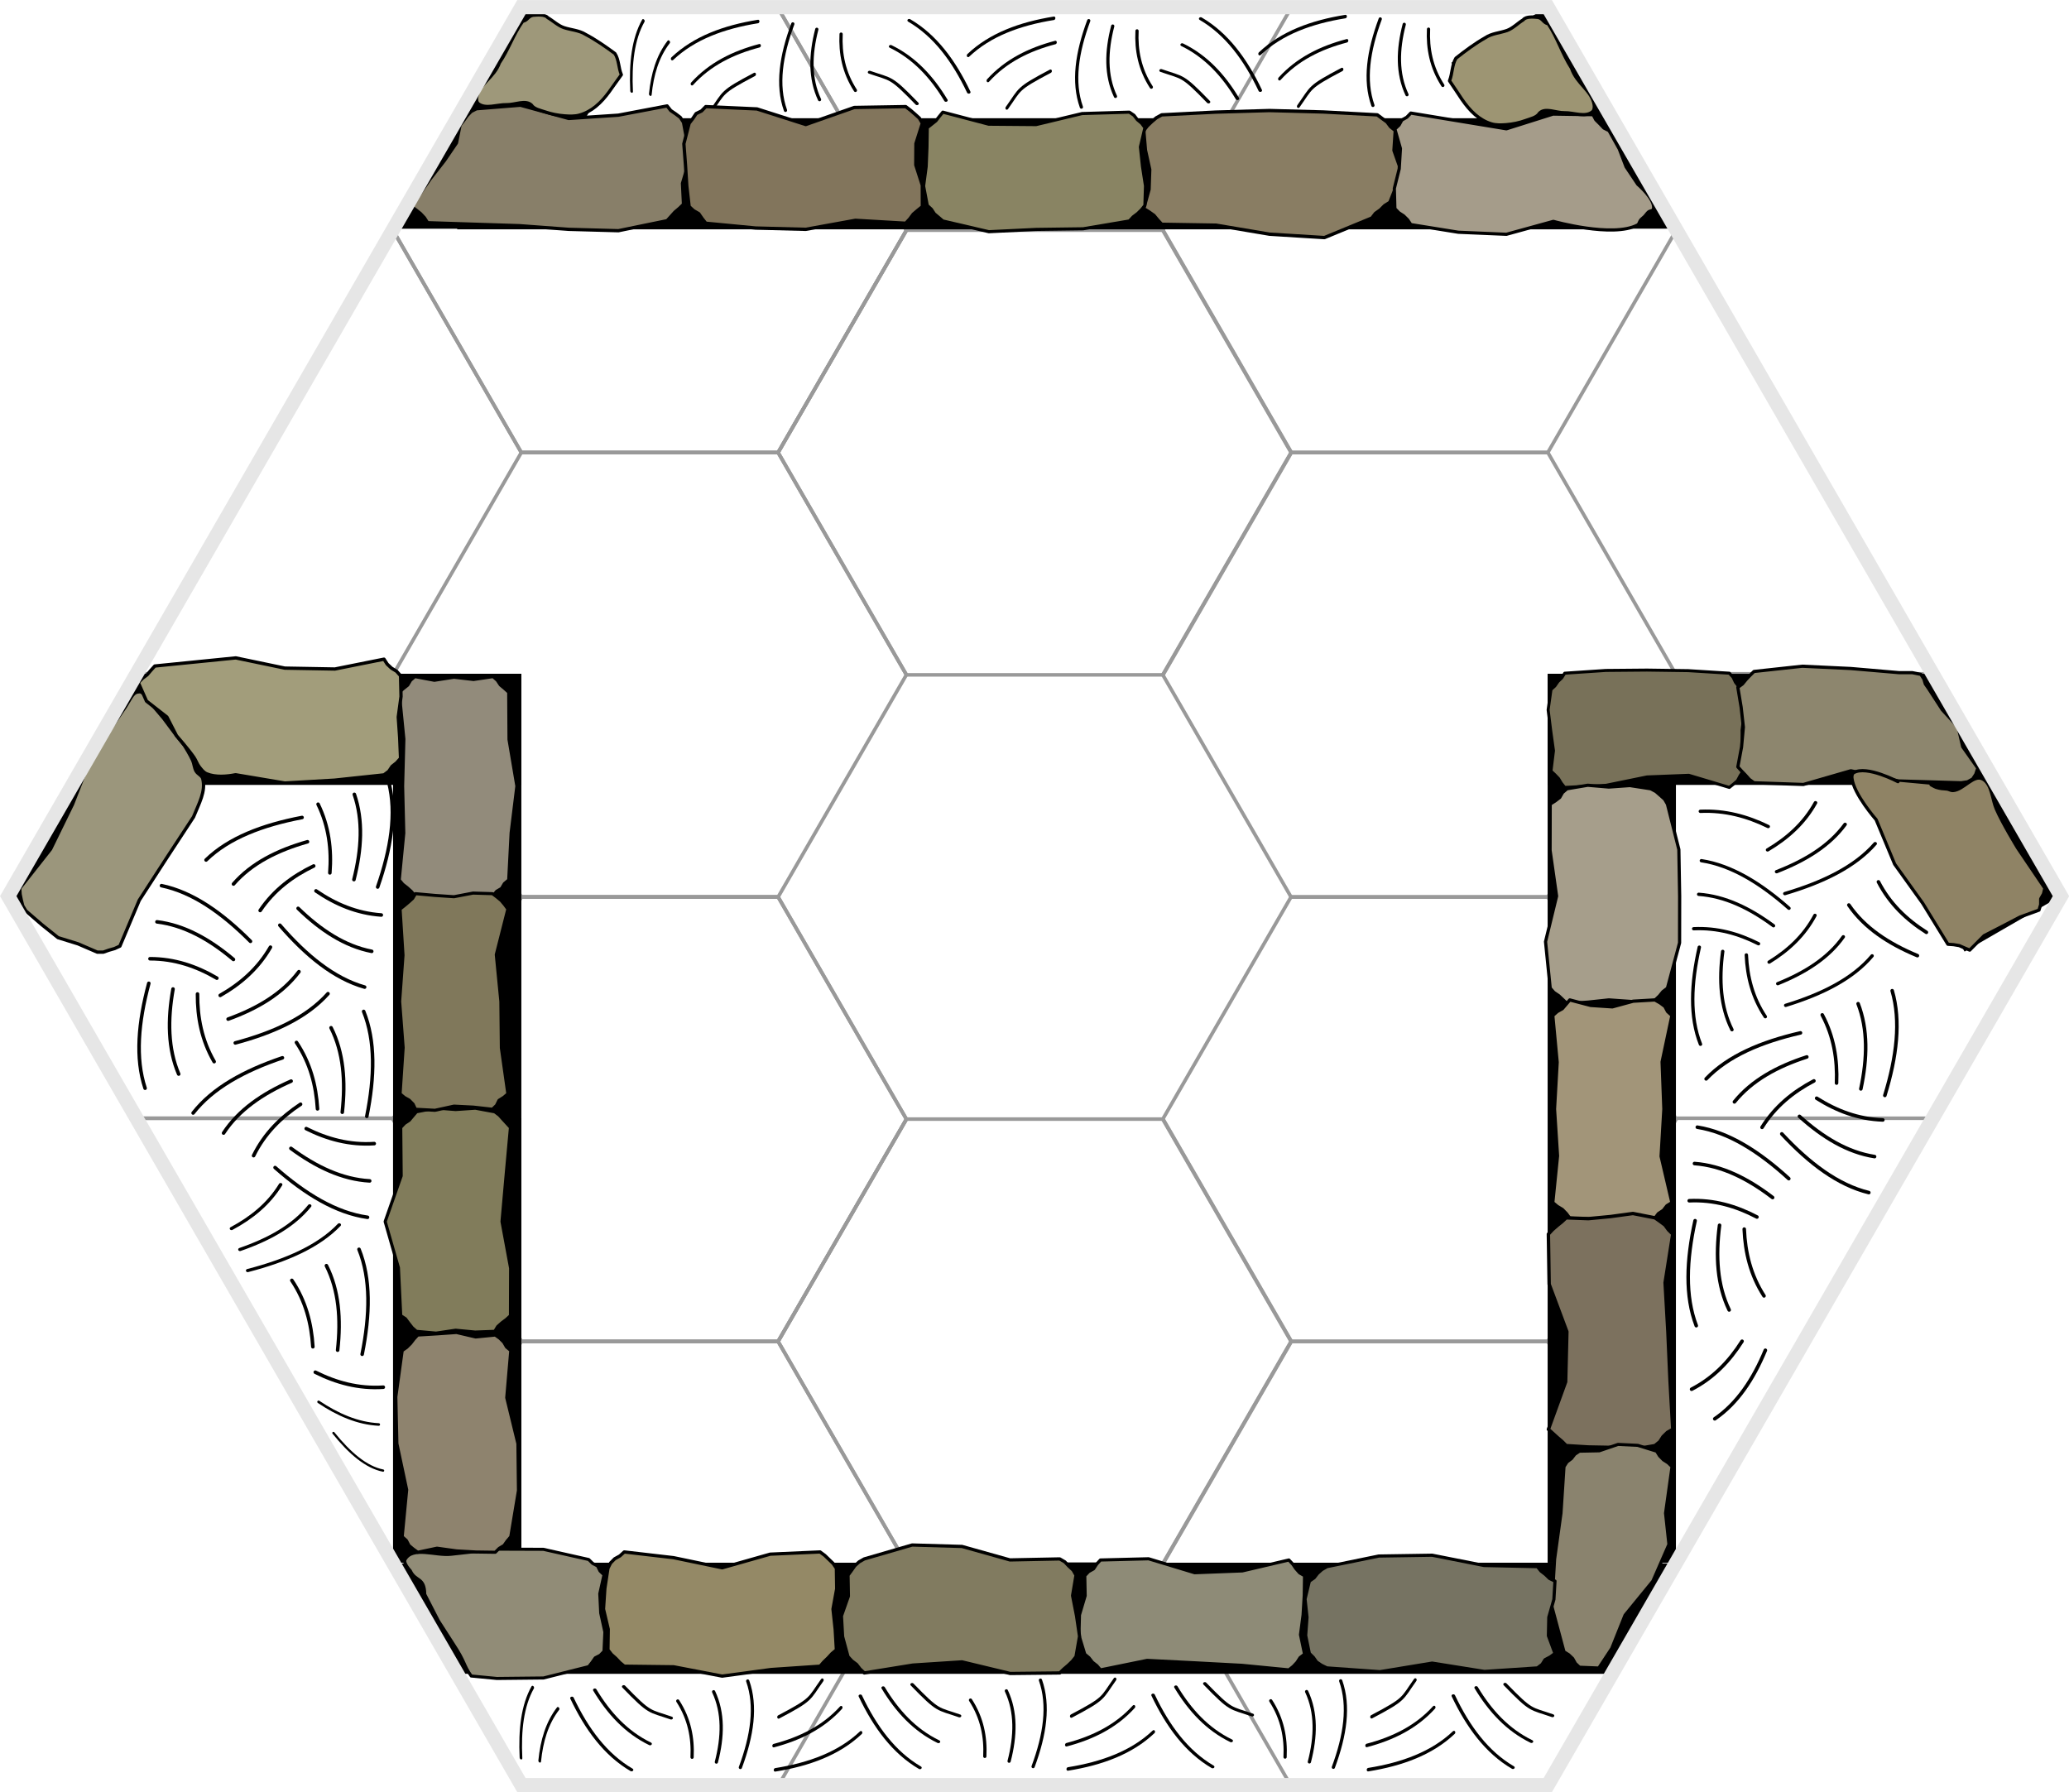 <?xml version="1.0" encoding="UTF-8" standalone="no"?>
<!-- Created with Inkscape (http://www.inkscape.org/) -->

<svg
   width="116.394mm"
   height="100.8mm"
   viewBox="0 0 439.914 380.976"
   version="1.1"
   id="svg1"
   inkscape:version="1.3.2 (091e20e, 2023-11-25, custom)"
   sodipodi:docname="hex-master-2.svg"
   inkscape:export-filename="..\base-tiles\caverns\cavern-A-4O-AR.svg"
   inkscape:export-xdpi="300"
   inkscape:export-ydpi="300"
   xmlns:inkscape="http://www.inkscape.org/namespaces/inkscape"
   xmlns:sodipodi="http://sodipodi.sourceforge.net/DTD/sodipodi-0.dtd"
   xmlns:xlink="http://www.w3.org/1999/xlink"
   xmlns="http://www.w3.org/2000/svg"
   xmlns:svg="http://www.w3.org/2000/svg">
  <sodipodi:namedview
     id="namedview1"
     pagecolor="#ffffff"
     bordercolor="#000000"
     borderopacity="0.25"
     inkscape:showpageshadow="2"
     inkscape:pageopacity="0.0"
     inkscape:pagecheckerboard="0"
     inkscape:deskcolor="#d1d1d1"
     inkscape:document-units="mm"
     inkscape:zoom="5.8226148"
     inkscape:cx="106.91073"
     inkscape:cy="249.9736"
     inkscape:window-width="2880"
     inkscape:window-height="1586"
     inkscape:window-x="-11"
     inkscape:window-y="-11"
     inkscape:window-maximized="1"
     showguides="true"
     inkscape:lockguides="true"
     inkscape:current-layer="g238">
    <sodipodi:guide
       position="0,774.803"
       orientation="0,1"
       id="guide7"
       inkscape:locked="true"
       inkscape:label=""
       inkscape:color="rgb(0,134,229)" />
    <sodipodi:guide
       position="18.898,0"
       orientation="-1,0"
       id="guide10"
       inkscape:locked="true"
       inkscape:label=""
       inkscape:color="rgb(0,134,229)" />
  </sodipodi:namedview>
  <defs
     id="defs1" />
  <g
     inkscape:groupmode="layer"
     id="layer4"
     inkscape:label="Hexes-Bottom"
     style="display:inline"
     transform="translate(-17.152,-17.386)">
    <path
       sodipodi:type="star"
       style="display:inline;fill:none;stroke:#999999;stroke-width:0.866;stroke-dasharray:none"
       id="path6-7-2"
       inkscape:flatsided="true"
       sodipodi:sides="6"
       sodipodi:cx="95.695854"
       sodipodi:cy="483.33698"
       sodipodi:r1="62.518642"
       sodipodi:r2="54.142731"
       sodipodi:arg1="1.0471976"
       sodipodi:arg2="1.5707963"
       inkscape:rounded="0"
       inkscape:randomized="0"
       d="m 126.955,537.48 -62.519,0 -31.259,-54.143 31.259,-54.143 62.519,0 31.259,54.143 z"
       transform="matrix(0.873,0,0,0.873,153.622,-119.39)"
       inkscape:label="hex0304"
       inkscape:export-filename="..\base-tiles\walls\room-bars-horizontal-exit-AA.svg"
       inkscape:export-xdpi="300"
       inkscape:export-ydpi="300" />
    <path
       sodipodi:type="star"
       style="display:inline;fill:none;stroke:#999999;stroke-width:0.866;stroke-dasharray:none"
       id="path6-7-3"
       inkscape:flatsided="true"
       sodipodi:sides="6"
       sodipodi:cx="95.695854"
       sodipodi:cy="483.33698"
       sodipodi:r1="62.518642"
       sodipodi:r2="54.142731"
       sodipodi:arg1="1.0471976"
       sodipodi:arg2="1.5707963"
       inkscape:rounded="0"
       inkscape:randomized="0"
       d="m 126.955,537.48 -62.519,0 -31.259,-54.143 31.259,-54.143 62.519,0 31.259,54.143 z"
       transform="matrix(0.873,0,0,0.873,71.758,-166.634)"
       inkscape:label="hex0203"
       inkscape:tile-cx="155.25921"
       inkscape:tile-cy="255.1181"
       inkscape:tile-w="109.10383"
       inkscape:tile-h="94.488169"
       inkscape:tile-x0="100.70729"
       inkscape:tile-y0="207.87401" />
    <path
       style="display:inline;fill:none;stroke:#999999;stroke-width:0.756"
       d="M 100.732,255.118 H 46.178"
       id="path6-5-2-6-8-3-6-0"
       inkscape:label="lineb0104"
       inkscape:tile-cx="73.455121"
       inkscape:tile-cy="255.11812"
       inkscape:tile-w="54.553702"
       inkscape:tile-h="0"
       inkscape:tile-x0="46.17827"
       inkscape:tile-y0="255.11812" />
    <use
       x="0"
       y="0"
       inkscape:tiled-clone-of="#path6-7-3"
       xlink:href="#path6-7-3"
       id="use5"
       style="display:inline" />
    <use
       x="0"
       y="0"
       inkscape:tiled-clone-of="#path6-7-3"
       xlink:href="#path6-7-3"
       transform="translate(0,94.488)"
       id="use6"
       style="display:inline" />
    <use
       x="0"
       y="0"
       inkscape:tiled-clone-of="#path6-7-3"
       xlink:href="#path6-7-3"
       transform="translate(163.656)"
       id="use7"
       style="display:inline" />
    <use
       x="0"
       y="0"
       inkscape:tiled-clone-of="#path6-7-3"
       xlink:href="#path6-7-3"
       transform="translate(163.656,94.488)"
       id="use8"
       style="display:inline" />
    <use
       x="0"
       y="0"
       inkscape:tiled-clone-of="#path6-5-2-6-8-3-6-0"
       xlink:href="#path6-5-2-6-8-3-6-0"
       id="use13"
       style="display:inline" />
    <use
       x="0"
       y="0"
       inkscape:tiled-clone-of="#path6-5-2-6-8-3-6-0"
       xlink:href="#path6-5-2-6-8-3-6-0"
       transform="translate(327.322)"
       id="use14"
       style="display:inline" />
  </g>
  <g
     inkscape:groupmode="layer"
     id="layer2"
     inkscape:label="Hexes-Top"
     style="display:inline"
     transform="translate(-17.152,-17.386)">
    <path
       sodipodi:type="star"
       style="display:inline;fill:none;stroke:#999999;stroke-width:0.866;stroke-dasharray:none"
       id="path6-5"
       inkscape:flatsided="true"
       sodipodi:sides="6"
       sodipodi:cx="95.695854"
       sodipodi:cy="483.33698"
       sodipodi:r1="62.518642"
       sodipodi:r2="54.142731"
       sodipodi:arg1="1.0471976"
       sodipodi:arg2="1.5707963"
       inkscape:rounded="0"
       inkscape:randomized="0"
       d="m 126.955,537.48 -62.519,0 -31.259,-54.143 31.259,-54.143 62.519,0 31.259,54.143 z"
       transform="matrix(0.873,0,0,0.873,153.622,-308.366)"
       inkscape:label="hex0302"
       inkscape:export-filename="..\base-tiles\caverns\half-cavern-A-O-AR.svg"
       inkscape:export-xdpi="300"
       inkscape:export-ydpi="300" />
    <path
       sodipodi:type="star"
       style="display:inline;fill:none;stroke:#999999;stroke-width:0.866;stroke-dasharray:none"
       id="path6"
       inkscape:flatsided="true"
       sodipodi:sides="6"
       sodipodi:cx="95.695854"
       sodipodi:cy="483.33698"
       sodipodi:r1="62.518642"
       sodipodi:r2="54.142731"
       sodipodi:arg1="1.0471976"
       sodipodi:arg2="1.5707963"
       inkscape:rounded="0"
       inkscape:randomized="0"
       d="m 126.955,537.48 -62.519,0 -31.259,-54.143 31.259,-54.143 62.519,0 31.259,54.143 z"
       transform="matrix(0.873,0,0,0.873,71.758,-355.61)"
       inkscape:label="hex0201"
       inkscape:tile-cx="155.25921"
       inkscape:tile-cy="66.141743"
       inkscape:tile-w="109.10383"
       inkscape:tile-h="94.488169"
       inkscape:tile-x0="100.70729"
       inkscape:tile-y0="18.897658" />
    <path
       style="display:inline;fill:none;stroke:#999999;stroke-width:0.756"
       d="M 100.732,160.63 H 46.178"
       id="path6-5-2-6-8-3-6"
       inkscape:label="lineb0103"
       inkscape:tile-cx="73.455121"
       inkscape:tile-cy="160.62992"
       inkscape:tile-w="54.553702"
       inkscape:tile-h="0"
       inkscape:tile-x0="46.17827"
       inkscape:tile-y0="160.62992" />
    <use
       x="0"
       y="0"
       inkscape:tiled-clone-of="#path6"
       xlink:href="#path6"
       id="use1"
       style="display:inline" />
    <use
       x="0"
       y="0"
       inkscape:tiled-clone-of="#path6"
       xlink:href="#path6"
       transform="translate(0,94.488)"
       id="use2"
       style="display:inline" />
    <use
       x="0"
       y="0"
       inkscape:tiled-clone-of="#path6"
       xlink:href="#path6"
       transform="translate(163.656)"
       id="use3"
       style="display:inline" />
    <use
       x="0"
       y="0"
       inkscape:tiled-clone-of="#path6"
       xlink:href="#path6"
       transform="translate(163.656,94.488)"
       id="use4"
       style="display:inline" />
    <use
       x="0"
       y="0"
       inkscape:tiled-clone-of="#path6-5-2-6-8-3-6"
       xlink:href="#path6-5-2-6-8-3-6"
       id="use11"
       style="display:inline" />
    <use
       x="0"
       y="0"
       inkscape:tiled-clone-of="#path6-5-2-6-8-3-6"
       xlink:href="#path6-5-2-6-8-3-6"
       transform="translate(327.322)"
       id="use12"
       style="display:inline" />
  </g>
  <g
     inkscape:groupmode="layer"
     id="layer6"
     inkscape:label="Walls - Vertical"
     style="display:inline"
     transform="translate(-17.152,-17.386)">
    <rect
       style="display:inline;fill:#000000;stroke:none;stroke-width:1.269"
       id="rect28"
       width="188.976"
       height="27.277"
       x="160.63"
       y="-373.489"
       transform="rotate(90)"
       inkscape:label="wall ver A-v part3-4" />
    <rect
       style="display:inline;fill:#000000;stroke:none;stroke-width:0.897"
       id="rect244"
       width="94.488"
       height="27.277"
       x="255.118"
       y="-128.005"
       transform="rotate(90)"
       inkscape:label="wall ver A-ii part4" />
    <rect
       style="display:inline;fill:#000000;stroke:none;stroke-width:1.269"
       id="rect30"
       width="188.976"
       height="27.277"
       x="160.63"
       y="-128.005"
       transform="rotate(90)"
       inkscape:label="wall ver A-ii part3-4" />
  </g>
  <g
     inkscape:groupmode="layer"
     id="layer8"
     inkscape:label="Walls - Horizontal"
     style="display:inline"
     transform="translate(-17.152,-17.386)">
    <rect
       style="display:inline;fill:#000000;stroke:none;stroke-width:1.346"
       id="rect84-5-9-5-4"
       width="23.622"
       height="245.488"
       x="349.606"
       y="-359.853"
       transform="rotate(90)"
       inkscape:label="wall hor A-iv" />
    <rect
       style="display:inline;fill:#000000;stroke:none;stroke-width:0.777"
       id="rect29"
       width="23.622"
       height="81.831"
       x="160.63"
       y="-428.043"
       transform="rotate(90)"
       inkscape:label="wall hor A-ii part5" />
    <rect
       style="display:inline;fill:#000000;stroke:none;stroke-width:0.777"
       id="rect31"
       width="23.622"
       height="81.831"
       x="160.63"
       y="-128.005"
       transform="rotate(90)"
       inkscape:label="wall hor A-ii part1" />
    <rect
       style="display:inline;fill:#000000;stroke:none;stroke-width:1.346"
       id="rect26"
       width="23.622"
       height="245.488"
       x="42.52"
       y="-359.853"
       transform="rotate(90)"
       inkscape:label="wall hor A-i" />
  </g>
  <g
     inkscape:groupmode="layer"
     id="layer13"
     inkscape:label="Connections 1"
     style="display:inline"
     transform="translate(-17.152,-17.386)">
    <g
       id="use22"
       inkscape:transform-center-y="-177.1654"
       inkscape:tile-x0="128.00503"
       inkscape:tile-y0="18.89764"
       style="display:inline"
       transform="rotate(120,237.107,207.872)"
       inkscape:label="ext A"
       inkscape:tile-cx="237.10867"
       inkscape:tile-cy="207.87408"
       inkscape:tile-w="218.20728"
       inkscape:tile-h="23.622064">
      <rect
         style="display:none;fill:#000000;stroke:none;stroke-width:0.449"
         id="rect81-6-5"
         width="23.622"
         height="27.277"
         x="-396.849"
         y="305.302"
         transform="matrix(7.6237116e-6,-1,1,-7.6236445e-6,0,0)"
         inkscape:label="ext 6 A half" />
      <rect
         style="display:none;fill:#000000;stroke:none;stroke-width:0.449"
         id="rect81-6"
         width="23.622"
         height="27.277"
         x="120.299"
         y="-34.002"
         transform="rotate(30)"
         inkscape:label="ext 2 AR half" />
      <rect
         style="display:inline;fill:#000000;stroke:none;stroke-width:0.55"
         id="rect73"
         width="23.622"
         height="40.913"
         x="-87.57"
         y="189.471"
         transform="rotate(-90,123.905,185.372)"
         inkscape:label="ext 6 AR" />
      <rect
         style="display:inline;fill:#000000;stroke:none;stroke-width:0.55"
         id="rect74"
         width="23.622"
         height="40.913"
         x="-87.57"
         y="366.765"
         transform="rotate(-90,123.905,185.372)"
         inkscape:label="ext 6 A" />
      <rect
         style="display:none;fill:#000000;stroke:none;stroke-width:0.55"
         id="rect75"
         width="23.622"
         height="40.913"
         x="-87.57"
         y="189.471"
         transform="rotate(-150,157.105,235.042)"
         inkscape:label="ext 5 AR" />
      <rect
         style="display:none;fill:#000000;stroke:none;stroke-width:0.55"
         id="rect76"
         width="23.622"
         height="40.913"
         x="-87.57"
         y="366.765"
         transform="rotate(-150,157.105,235.042)"
         inkscape:label="ext 5 A" />
      <rect
         style="display:none;fill:#000000;stroke:none;stroke-width:0.55"
         id="rect77"
         width="23.622"
         height="40.913"
         x="-87.57"
         y="189.471"
         transform="rotate(150,181.41,271.403)"
         inkscape:label="ext 4 AR" />
      <rect
         style="display:none;fill:#000000;stroke:none;stroke-width:0.55"
         id="rect78"
         width="23.622"
         height="40.913"
         x="-87.57"
         y="366.765"
         transform="rotate(150,181.41,271.403)"
         inkscape:label="ext 4 A" />
      <rect
         style="display:none;fill:#000000;stroke:none;stroke-width:0.55"
         id="rect79"
         width="23.622"
         height="40.913"
         x="-87.57"
         y="189.471"
         transform="rotate(90,214.61,321.073)"
         inkscape:label="ext 3 AR" />
      <rect
         style="display:none;fill:#000000;stroke:none;stroke-width:0.55"
         id="rect80"
         width="23.622"
         height="40.913"
         x="-87.57"
         y="366.765"
         transform="rotate(90,214.61,321.073)"
         inkscape:label="ext 3 A" />
      <rect
         style="display:inline;fill:#000000;stroke:none;stroke-width:0.55"
         id="rect81"
         width="23.622"
         height="40.913"
         x="-87.57"
         y="189.471"
         transform="rotate(30,338.515,506.444)"
         inkscape:label="ext 2 AR" />
      <rect
         style="display:inline;fill:#000000;stroke:none;stroke-width:0.55"
         id="rect82"
         width="23.622"
         height="40.913"
         x="-87.57"
         y="366.765"
         transform="rotate(30,338.515,506.444)"
         inkscape:label="ext 2 A" />
      <rect
         style="display:none;fill:#000000;stroke:none;stroke-width:0.55"
         id="rect83"
         width="23.622"
         height="40.913"
         x="-87.57"
         y="189.471"
         transform="rotate(-30,-2.6988379e-6,2.641766e-5)"
         inkscape:label="ext 1 AR" />
      <rect
         style="display:none;fill:#000000;stroke:none;stroke-width:0.55"
         id="rect84"
         width="23.622"
         height="40.913"
         x="-87.57"
         y="366.765"
         transform="rotate(-30,-2.6988379e-6,2.641766e-5)"
         inkscape:label="ext 1 A" />
    </g>
    <g
       id="use25"
       inkscape:transform-center-y="-177.1654"
       inkscape:tile-x0="128.00505"
       inkscape:tile-y0="18.897638"
       style="display:inline"
       transform="rotate(-60,237.111,207.874)"
       inkscape:label="cx A">
      <path
         sodipodi:type="star"
         style="display:inline;fill:#000000;stroke-width:30.236;stroke-linecap:square;stroke-linejoin:round"
         id="path26"
         inkscape:flatsided="true"
         sodipodi:sides="3"
         sodipodi:cx="423.86456"
         sodipodi:cy="74.880447"
         sodipodi:r1="54.958126"
         sodipodi:r2="27.479065"
         sodipodi:arg1="1.5707963"
         sodipodi:arg2="2.6179939"
         inkscape:rounded="0"
         inkscape:randomized="0"
         d="m 423.865,129.839 -47.595,-82.437 95.19,-3e-6 z"
         inkscape:transform-center-y="3.9370083"
         transform="matrix(0.287,0,0,0.287,183.842,5.315)"
         inkscape:transform-center-x="-1.8157869e-06"
         inkscape:label="cx 6 AR" />
      <path
         sodipodi:type="star"
         style="display:inline;fill:#000000;stroke-width:30.236;stroke-linecap:square;stroke-linejoin:round"
         id="path74"
         inkscape:flatsided="true"
         sodipodi:sides="3"
         sodipodi:cx="423.86456"
         sodipodi:cy="74.880447"
         sodipodi:r1="54.958126"
         sodipodi:r2="27.479065"
         sodipodi:arg1="1.5707963"
         sodipodi:arg2="2.6179939"
         inkscape:rounded="0"
         inkscape:randomized="0"
         d="m 423.865,129.839 -47.595,-82.437 95.19,-3e-6 z"
         inkscape:transform-center-y="3.9370083"
         transform="matrix(0.287,0,0,0.287,47.459,5.313)"
         inkscape:transform-center-x="-1.8157869e-06"
         inkscape:label="cx 6 A" />
      <path
         sodipodi:type="star"
         style="display:none;fill:#000000;stroke-width:30.236;stroke-linecap:square;stroke-linejoin:round"
         id="path32"
         inkscape:flatsided="true"
         sodipodi:sides="3"
         sodipodi:cx="423.86456"
         sodipodi:cy="74.880447"
         sodipodi:r1="54.958126"
         sodipodi:r2="27.479065"
         sodipodi:arg1="1.5707963"
         sodipodi:arg2="2.6179939"
         inkscape:rounded="0"
         inkscape:randomized="0"
         d="m 423.865,129.839 -47.595,-82.437 95.19,-3e-6 z"
         inkscape:transform-center-y="3.9370083"
         transform="matrix(0.143,-0.248,0.248,0.143,35.055,152.726)"
         inkscape:transform-center-x="-1.8157869e-06"
         inkscape:label="cx 5 AR" />
      <path
         sodipodi:type="star"
         style="display:inline;fill:#000000;stroke-width:30.236;stroke-linecap:square;stroke-linejoin:round"
         id="path76"
         inkscape:flatsided="true"
         sodipodi:sides="3"
         sodipodi:cx="423.86456"
         sodipodi:cy="74.880447"
         sodipodi:r1="54.958126"
         sodipodi:r2="27.479065"
         sodipodi:arg1="1.5707963"
         sodipodi:arg2="2.6179939"
         inkscape:rounded="0"
         inkscape:randomized="0"
         d="m 423.865,129.839 -47.595,-82.437 95.19,-3e-6 z"
         inkscape:transform-center-y="3.9370083"
         transform="matrix(0.143,-0.248,0.248,0.143,-33.137,270.835)"
         inkscape:transform-center-x="-1.8157869e-06"
         inkscape:label="cx 5 A" />
      <path
         sodipodi:type="star"
         style="display:none;fill:#000000;stroke-width:30.236;stroke-linecap:square;stroke-linejoin:round"
         id="path38"
         inkscape:flatsided="true"
         sodipodi:sides="3"
         sodipodi:cx="423.86456"
         sodipodi:cy="74.880447"
         sodipodi:r1="54.958126"
         sodipodi:r2="27.479065"
         sodipodi:arg1="1.5707963"
         sodipodi:arg2="2.6179939"
         inkscape:rounded="0"
         inkscape:randomized="0"
         d="m 423.865,129.839 -47.595,-82.437 95.19,-3e-6 z"
         inkscape:transform-center-y="3.9370083"
         transform="matrix(-0.143,-0.248,0.248,-0.143,88.323,355.286)"
         inkscape:transform-center-x="-1.8157869e-06"
         inkscape:label="cx 4 AR" />
      <path
         sodipodi:type="star"
         style="display:none;fill:#000000;stroke-width:30.236;stroke-linecap:square;stroke-linejoin:round"
         id="path78"
         inkscape:flatsided="true"
         sodipodi:sides="3"
         sodipodi:cx="423.86456"
         sodipodi:cy="74.880447"
         sodipodi:r1="54.958126"
         sodipodi:r2="27.479065"
         sodipodi:arg1="1.5707963"
         sodipodi:arg2="2.6179939"
         inkscape:rounded="0"
         inkscape:randomized="0"
         d="m 423.865,129.839 -47.595,-82.437 95.19,-3e-6 z"
         inkscape:transform-center-y="3.9370083"
         transform="matrix(-0.143,-0.248,0.248,-0.143,156.514,473.394)"
         inkscape:transform-center-x="-1.8157869e-06"
         inkscape:label="cx 4 A" />
      <path
         sodipodi:type="star"
         style="display:inline;fill:#000000;stroke-width:30.236;stroke-linecap:square;stroke-linejoin:round"
         id="path52"
         inkscape:flatsided="true"
         sodipodi:sides="3"
         sodipodi:cx="423.86456"
         sodipodi:cy="74.880447"
         sodipodi:r1="54.958126"
         sodipodi:r2="27.479065"
         sodipodi:arg1="1.5707963"
         sodipodi:arg2="2.6179939"
         inkscape:rounded="0"
         inkscape:randomized="0"
         d="m 423.865,129.839 -47.595,-82.437 95.19,-3e-6 z"
         inkscape:transform-center-y="3.9370083"
         transform="matrix(-0.287,0,0,-0.287,290.379,410.433)"
         inkscape:transform-center-x="-1.8157869e-06"
         inkscape:label="cx 3 AR" />
      <path
         sodipodi:type="star"
         style="display:none;fill:#000000;stroke-width:30.236;stroke-linecap:square;stroke-linejoin:round"
         id="path80"
         inkscape:flatsided="true"
         sodipodi:sides="3"
         sodipodi:cx="423.86456"
         sodipodi:cy="74.880447"
         sodipodi:r1="54.958126"
         sodipodi:r2="27.479065"
         sodipodi:arg1="1.5707963"
         sodipodi:arg2="2.6179939"
         inkscape:rounded="0"
         inkscape:randomized="0"
         d="m 423.865,129.839 -47.595,-82.437 95.19,-3e-6 z"
         inkscape:transform-center-y="3.9370083"
         transform="matrix(-0.287,0,0,-0.287,426.76,410.432)"
         inkscape:transform-center-x="-1.8157869e-06"
         inkscape:label="cx 3 A" />
      <path
         sodipodi:type="star"
         style="display:inline;fill:#000000;stroke-width:30.236;stroke-linecap:square;stroke-linejoin:round"
         id="path58"
         inkscape:flatsided="true"
         sodipodi:sides="3"
         sodipodi:cx="423.86456"
         sodipodi:cy="74.880447"
         sodipodi:r1="54.958126"
         sodipodi:r2="27.479065"
         sodipodi:arg1="1.5707963"
         sodipodi:arg2="2.6179939"
         inkscape:rounded="0"
         inkscape:randomized="0"
         d="m 423.865,129.839 -47.595,-82.437 95.19,-3e-6 z"
         inkscape:transform-center-y="3.9370083"
         transform="matrix(-0.143,0.248,-0.248,-0.143,439.166,263.022)"
         inkscape:transform-center-x="-1.8157869e-06"
         inkscape:label="cx 2 AR" />
      <path
         sodipodi:type="star"
         style="display:inline;fill:#000000;stroke-width:30.236;stroke-linecap:square;stroke-linejoin:round"
         id="path82"
         inkscape:flatsided="true"
         sodipodi:sides="3"
         sodipodi:cx="423.86456"
         sodipodi:cy="74.880447"
         sodipodi:r1="54.958126"
         sodipodi:r2="27.479065"
         sodipodi:arg1="1.5707963"
         sodipodi:arg2="2.6179939"
         inkscape:rounded="0"
         inkscape:randomized="0"
         d="m 423.865,129.839 -47.595,-82.437 95.19,-3e-6 z"
         inkscape:transform-center-y="3.9370083"
         transform="matrix(-0.143,0.248,-0.248,-0.143,507.356,144.91)"
         inkscape:transform-center-x="-1.8157869e-06"
         inkscape:label="cx 2 A" />
      <path
         sodipodi:type="star"
         style="display:none;fill:#000000;stroke-width:30.236;stroke-linecap:square;stroke-linejoin:round"
         id="path64"
         inkscape:flatsided="true"
         sodipodi:sides="3"
         sodipodi:cx="423.86456"
         sodipodi:cy="74.880447"
         sodipodi:r1="54.958126"
         sodipodi:r2="27.479065"
         sodipodi:arg1="1.5707963"
         sodipodi:arg2="2.6179939"
         inkscape:rounded="0"
         inkscape:randomized="0"
         d="m 423.865,129.839 -47.595,-82.437 95.19,-3e-6 z"
         inkscape:transform-center-y="3.9370083"
         transform="matrix(0.143,0.248,-0.248,0.143,385.898,60.463)"
         inkscape:transform-center-x="-1.8157869e-06"
         inkscape:label="cx 1 AR" />
      <path
         sodipodi:type="star"
         style="display:none;fill:#000000;stroke-width:30.236;stroke-linecap:square;stroke-linejoin:round"
         id="path84"
         inkscape:flatsided="true"
         sodipodi:sides="3"
         sodipodi:cx="423.86456"
         sodipodi:cy="74.880447"
         sodipodi:r1="54.958126"
         sodipodi:r2="27.479065"
         sodipodi:arg1="1.5707963"
         sodipodi:arg2="2.6179939"
         inkscape:rounded="0"
         inkscape:randomized="0"
         d="m 423.865,129.839 -47.595,-82.437 95.19,-3e-6 z"
         inkscape:transform-center-y="3.9370083"
         transform="matrix(0.143,0.248,-0.248,0.143,317.706,-57.65)"
         inkscape:transform-center-x="-1.8157869e-06"
         inkscape:label="cx 1 A" />
    </g>
  </g>
  <g
     inkscape:groupmode="layer"
     id="layer7"
     inkscape:label="Wall Texture"
     style="display:inline"
     transform="translate(-17.152,-17.386)">
    <g
       id="g238"
       inkscape:label="room horizontal"
       style="display:inline"
       transform="translate(58.05,-0.687)">
      <g
         id="g226"
         style="display:inline"
         inkscape:label="hatching 1">
        <g
           id="g180"
           transform="rotate(43.813,234.292,322.763)"
           style="display:inline"
           inkscape:label="hatching">
          <g
             id="g174">
            <path
               style="fill:none;stroke:#000000;stroke-width:0.756;stroke-linecap:round;stroke-linejoin:round;stroke-dasharray:none"
               d="m 275.189,184.015 c -3.869,-7.673 -8.448,-13.79 -14.29,-17.148 m 2.945,17.917"
               id="path161"
               sodipodi:nodetypes="cc" />
            <path
               style="display:inline;fill:none;stroke:#000000;stroke-width:0.756;stroke-linecap:round;stroke-linejoin:round;stroke-dasharray:none"
               d="m 270.546,186.545 c -3.508,-5.669 -7.662,-10.188 -12.959,-12.669 m 2.671,13.237"
               id="path162"
               sodipodi:nodetypes="cc" />
            <path
               style="display:inline;fill:none;stroke:#000000;stroke-width:0.756;stroke-linecap:round;stroke-linejoin:round;stroke-dasharray:none"
               d="m 265.959,189.226 c -3.311,-3.738 -7.23,-6.718 -12.229,-8.354 m 2.52,8.729"
               id="path173"
               sodipodi:nodetypes="cc" />
          </g>
          <g
             id="g176"
             transform="rotate(120,264.031,191.616)">
            <path
               style="fill:none;stroke:#000000;stroke-width:0.756;stroke-linecap:round;stroke-linejoin:round;stroke-dasharray:none"
               d="m 275.189,184.015 c -3.869,-7.673 -8.448,-13.79 -14.29,-17.148 m 2.945,17.917"
               id="path174"
               sodipodi:nodetypes="cc" />
            <path
               style="display:inline;fill:none;stroke:#000000;stroke-width:0.756;stroke-linecap:round;stroke-linejoin:round;stroke-dasharray:none"
               d="m 270.546,186.545 c -3.508,-5.669 -7.662,-10.188 -12.959,-12.669 m 2.671,13.237"
               id="path175"
               sodipodi:nodetypes="cc" />
            <path
               style="display:inline;fill:none;stroke:#000000;stroke-width:0.756;stroke-linecap:round;stroke-linejoin:round;stroke-dasharray:none"
               d="m 265.959,189.226 c -3.311,-3.738 -7.23,-6.718 -12.229,-8.354 m 2.52,8.729"
               id="path176"
               sodipodi:nodetypes="cc" />
          </g>
          <g
             id="g179"
             transform="rotate(-120,264.927,191.819)">
            <path
               style="fill:none;stroke:#000000;stroke-width:0.756;stroke-linecap:round;stroke-linejoin:round;stroke-dasharray:none"
               d="m 275.189,184.015 c -3.869,-7.673 -8.448,-13.79 -14.29,-17.148 m 2.945,17.917"
               id="path177"
               sodipodi:nodetypes="cc" />
            <path
               style="display:inline;fill:none;stroke:#000000;stroke-width:0.756;stroke-linecap:round;stroke-linejoin:round;stroke-dasharray:none"
               d="m 270.546,186.545 c -3.508,-5.669 -7.662,-10.188 -12.959,-12.669 m 2.671,13.237"
               id="path178"
               sodipodi:nodetypes="cc" />
            <path
               style="display:inline;fill:none;stroke:#000000;stroke-width:0.756;stroke-linecap:round;stroke-linejoin:round;stroke-dasharray:none"
               d="m 265.959,189.226 c -3.311,-3.738 -7.23,-6.718 -12.229,-8.354 m 2.52,8.729"
               id="path179"
               sodipodi:nodetypes="cc" />
          </g>
        </g>
        <g
           id="g189"
           transform="rotate(99.164,261.403,264.53)"
           style="display:inline"
           inkscape:label="hatching">
          <g
             id="g185"
             transform="rotate(120,264.031,191.616)">
            <path
               style="fill:none;stroke:#000000;stroke-width:0.756;stroke-linecap:round;stroke-linejoin:round;stroke-dasharray:none"
               d="m 275.189,184.015 c -3.869,-7.673 -8.448,-13.79 -14.29,-17.148 m 2.945,17.917"
               id="path183"
               sodipodi:nodetypes="cc" />
            <path
               style="display:inline;fill:none;stroke:#000000;stroke-width:0.756;stroke-linecap:round;stroke-linejoin:round;stroke-dasharray:none"
               d="m 270.546,186.545 c -3.508,-5.669 -7.662,-10.188 -12.959,-12.669 m 2.671,13.237"
               id="path184"
               sodipodi:nodetypes="cc" />
            <path
               style="display:inline;fill:none;stroke:#000000;stroke-width:0.756;stroke-linecap:round;stroke-linejoin:round;stroke-dasharray:none"
               d="m 265.959,189.226 c -3.311,-3.738 -7.23,-6.718 -12.229,-8.354 m 2.52,8.729"
               id="path185"
               sodipodi:nodetypes="cc" />
          </g>
          <g
             id="g188"
             transform="rotate(-120,264.927,191.819)">
            <path
               style="fill:none;stroke:#000000;stroke-width:0.756;stroke-linecap:round;stroke-linejoin:round;stroke-dasharray:none"
               d="m 275.189,184.015 c -3.869,-7.673 -8.448,-13.79 -14.29,-17.148 m 2.945,17.917"
               id="path186"
               sodipodi:nodetypes="cc" />
            <path
               style="display:inline;fill:none;stroke:#000000;stroke-width:0.756;stroke-linecap:round;stroke-linejoin:round;stroke-dasharray:none"
               d="m 270.546,186.545 c -3.508,-5.669 -7.662,-10.188 -12.959,-12.669 m 2.671,13.237"
               id="path187"
               sodipodi:nodetypes="cc" />
            <path
               style="display:inline;fill:none;stroke:#000000;stroke-width:0.756;stroke-linecap:round;stroke-linejoin:round;stroke-dasharray:none"
               d="m 265.959,189.226 c -3.311,-3.738 -7.23,-6.718 -12.229,-8.354 m 2.52,8.729"
               id="path188"
               sodipodi:nodetypes="cc" />
          </g>
        </g>
        <g
           id="g198"
           transform="matrix(-0.152,0.913,-0.945,-0.147,554.498,7.605)"
           style="display:inline"
           inkscape:label="hatching">
          <g
             id="g191">
            <path
               style="fill:none;stroke:#000000;stroke-width:0.756;stroke-linecap:round;stroke-linejoin:round;stroke-dasharray:none"
               d="m 275.189,184.015 c -3.869,-7.673 -8.448,-13.79 -14.29,-17.148 m 2.945,17.917"
               id="path189"
               sodipodi:nodetypes="cc" />
            <path
               style="display:inline;fill:none;stroke:#000000;stroke-width:0.756;stroke-linecap:round;stroke-linejoin:round;stroke-dasharray:none"
               d="m 270.546,186.545 c -3.508,-5.669 -7.662,-10.188 -12.959,-12.669 m 2.671,13.237"
               id="path190"
               sodipodi:nodetypes="cc" />
            <path
               style="display:inline;fill:none;stroke:#000000;stroke-width:0.756;stroke-linecap:round;stroke-linejoin:round;stroke-dasharray:none"
               d="m 265.959,189.226 c -3.311,-3.738 -7.23,-6.718 -12.229,-8.354 m 2.52,8.729"
               id="path191"
               sodipodi:nodetypes="cc" />
          </g>
          <g
             id="g194"
             transform="rotate(120,264.031,191.616)">
            <path
               style="fill:none;stroke:#000000;stroke-width:0.756;stroke-linecap:round;stroke-linejoin:round;stroke-dasharray:none"
               d="m 275.189,184.015 c -3.869,-7.673 -8.448,-13.79 -14.29,-17.148 m 2.945,17.917"
               id="path192"
               sodipodi:nodetypes="cc" />
            <path
               style="display:inline;fill:none;stroke:#000000;stroke-width:0.756;stroke-linecap:round;stroke-linejoin:round;stroke-dasharray:none"
               d="m 270.546,186.545 c -3.508,-5.669 -7.662,-10.188 -12.959,-12.669 m 2.671,13.237"
               id="path193"
               sodipodi:nodetypes="cc" />
            <path
               style="display:inline;fill:none;stroke:#000000;stroke-width:0.756;stroke-linecap:round;stroke-linejoin:round;stroke-dasharray:none"
               d="m 265.959,189.226 c -3.311,-3.738 -7.23,-6.718 -12.229,-8.354 m 2.52,8.729"
               id="path194"
               sodipodi:nodetypes="cc" />
          </g>
          <g
             id="g197"
             transform="rotate(-120,264.927,191.819)">
            <path
               style="fill:none;stroke:#000000;stroke-width:0.756;stroke-linecap:round;stroke-linejoin:round;stroke-dasharray:none"
               d="m 275.189,184.015 c -3.869,-7.673 -8.448,-13.79 -14.29,-17.148 m 2.945,17.917"
               id="path195"
               sodipodi:nodetypes="cc" />
            <path
               style="display:inline;fill:none;stroke:#000000;stroke-width:0.756;stroke-linecap:round;stroke-linejoin:round;stroke-dasharray:none"
               d="m 270.546,186.545 c -3.508,-5.669 -7.662,-10.188 -12.959,-12.669 m 2.671,13.237"
               id="path196"
               sodipodi:nodetypes="cc" />
            <path
               style="display:inline;fill:none;stroke:#000000;stroke-width:0.756;stroke-linecap:round;stroke-linejoin:round;stroke-dasharray:none"
               d="m 265.959,189.226 c -3.311,-3.738 -7.23,-6.718 -12.229,-8.354 m 2.52,8.729"
               id="path197"
               sodipodi:nodetypes="cc" />
          </g>
        </g>
        <g
           id="g200"
           transform="matrix(-0.159,0.922,-0.987,-0.149,563.983,-18.263)">
          <path
             style="fill:none;stroke:#000000;stroke-width:0.756;stroke-linecap:round;stroke-linejoin:round;stroke-dasharray:none"
             d="m 275.189,184.015 c -3.869,-7.673 -8.448,-13.79 -14.29,-17.148 m 2.945,17.917"
             id="path198"
             sodipodi:nodetypes="cc" />
          <path
             style="display:inline;fill:none;stroke:#000000;stroke-width:0.756;stroke-linecap:round;stroke-linejoin:round;stroke-dasharray:none"
             d="m 270.546,186.545 c -3.508,-5.669 -7.662,-10.188 -12.959,-12.669 m 2.671,13.237"
             id="path199"
             sodipodi:nodetypes="cc" />
          <path
             style="display:inline;fill:none;stroke:#000000;stroke-width:0.756;stroke-linecap:round;stroke-linejoin:round;stroke-dasharray:none"
             d="m 265.959,189.226 c -3.311,-3.738 -7.23,-6.718 -12.229,-8.354 m 2.52,8.729"
             id="path200"
             sodipodi:nodetypes="cc" />
        </g>
        <g
           id="g202"
           transform="matrix(0.987,-0.16,-0.16,-0.987,97.276,532.532)">
          <path
             style="display:inline;fill:none;stroke:#000000;stroke-width:0.756;stroke-linecap:round;stroke-linejoin:round;stroke-dasharray:none"
             d="m 270.546,186.545 c -3.508,-5.669 -7.662,-10.188 -12.959,-12.669 m 2.671,13.237"
             id="path201"
             sodipodi:nodetypes="cc" />
          <path
             style="display:inline;fill:none;stroke:#000000;stroke-width:0.756;stroke-linecap:round;stroke-linejoin:round;stroke-dasharray:none"
             d="m 265.959,189.226 c -3.311,-3.738 -7.23,-6.718 -12.229,-8.354 m 2.52,8.729"
             id="path202"
             sodipodi:nodetypes="cc" />
        </g>
        <g
           id="g203"
           transform="matrix(0.935,-0.332,0.356,0.873,19.02,116.889)"
           style="display:inline">
          <path
             style="display:inline;fill:none;stroke:#000000;stroke-width:0.756;stroke-linecap:round;stroke-linejoin:round;stroke-dasharray:none"
             d="m 265.959,189.226 c -3.311,-3.738 -7.23,-6.718 -12.229,-8.354 m 2.52,8.729"
             id="path203"
             sodipodi:nodetypes="cc" />
        </g>
        <g
           id="g202-7"
           transform="matrix(0.16,0.987,0.987,-0.16,139.376,-15.945)"
           style="display:inline">
          <path
             style="display:inline;fill:none;stroke:#000000;stroke-width:0.756;stroke-linecap:round;stroke-linejoin:round;stroke-dasharray:none"
             d="m 270.546,186.545 c -3.508,-5.669 -7.662,-10.188 -12.959,-12.669 m 2.671,13.237"
             id="path201-2"
             sodipodi:nodetypes="cc" />
          <path
             style="display:inline;fill:none;stroke:#000000;stroke-width:0.756;stroke-linecap:round;stroke-linejoin:round;stroke-dasharray:none"
             d="m 265.959,189.226 c -3.311,-3.738 -7.23,-6.718 -12.229,-8.354 m 2.52,8.729"
             id="path202-2"
             sodipodi:nodetypes="cc" />
        </g>
        <g
           id="g242">
          <path
             style="fill:none;stroke:#000000;stroke-width:0.687;stroke-linecap:round;stroke-linejoin:round;stroke-dasharray:none"
             d="m 242.603,393.785 c 2.52,-6.781 3.451,-13.043 1.56,-18.381 m -10.279,12.356"
             id="path41"
             sodipodi:nodetypes="cc" />
          <path
             style="display:inline;fill:none;stroke:#000000;stroke-width:0.687;stroke-linecap:round;stroke-linejoin:round;stroke-dasharray:none"
             d="m 237.501,392.638 c 1.393,-5.382 1.525,-10.447 -0.581,-14.952 m -7.237,9.411"
             id="path89"
             sodipodi:nodetypes="cc" />
          <path
             style="display:inline;fill:none;stroke:#000000;stroke-width:0.687;stroke-linecap:round;stroke-linejoin:round;stroke-dasharray:none"
             d="m 232.335,391.614 c 0.199,-4.119 -0.566,-8.134 -3.041,-11.965 m -4.225,6.64"
             id="path90"
             sodipodi:nodetypes="cc" />
          <g
             id="g225"
             transform="matrix(0.577,-0.677,0.817,0.479,-30.534,460.398)"
             style="display:inline"
             inkscape:label="hatching">
            <g
               id="g224"
               transform="rotate(-120,264.927,191.819)">
              <path
                 style="fill:none;stroke:#000000;stroke-width:0.756;stroke-linecap:round;stroke-linejoin:round;stroke-dasharray:none"
                 d="m 275.189,184.015 c -3.869,-7.673 -8.448,-13.79 -14.29,-17.148 m 2.945,17.917"
                 id="path222"
                 sodipodi:nodetypes="cc" />
              <path
                 style="display:inline;fill:none;stroke:#000000;stroke-width:0.756;stroke-linecap:round;stroke-linejoin:round;stroke-dasharray:none"
                 d="m 270.546,186.545 c -3.508,-5.669 -7.662,-10.188 -12.959,-12.669 m 2.671,13.237"
                 id="path223"
                 sodipodi:nodetypes="cc" />
              <path
                 style="display:inline;fill:none;stroke:#000000;stroke-width:0.756;stroke-linecap:round;stroke-linejoin:round;stroke-dasharray:none"
                 d="m 264.501,187.961 c -6.325,-6.541 -5.861,-5.536 -10.772,-7.089"
                 id="path224"
                 sodipodi:nodetypes="cc" />
            </g>
          </g>
          <g
             id="g225-9"
             transform="matrix(-0.488,-0.744,0.689,-0.65,244.771,703.992)"
             style="display:inline"
             inkscape:label="hatching">
            <g
               id="g224-3"
               transform="rotate(-120,264.927,191.819)">
              <path
                 style="fill:none;stroke:#000000;stroke-width:0.756;stroke-linecap:round;stroke-linejoin:round;stroke-dasharray:none"
                 d="m 275.189,184.015 c -3.869,-7.673 -8.448,-13.79 -14.29,-17.148 m 2.945,17.917"
                 id="path222-5"
                 sodipodi:nodetypes="cc" />
              <path
                 style="display:inline;fill:none;stroke:#000000;stroke-width:0.756;stroke-linecap:round;stroke-linejoin:round;stroke-dasharray:none"
                 d="m 270.546,186.545 c -3.508,-5.669 -7.662,-10.188 -12.959,-12.669 m 2.671,13.237"
                 id="path223-3"
                 sodipodi:nodetypes="cc" />
              <path
                 style="display:inline;fill:none;stroke:#000000;stroke-width:0.756;stroke-linecap:round;stroke-linejoin:round;stroke-dasharray:none"
                 d="m 264.501,187.961 c -6.325,-6.541 -5.861,-5.536 -10.772,-7.089"
                 id="path224-0"
                 sodipodi:nodetypes="cc" />
            </g>
          </g>
        </g>
        <g
           id="g242-8"
           style="display:inline"
           transform="translate(-63.842,-0.149)">
          <path
             style="fill:none;stroke:#000000;stroke-width:0.687;stroke-linecap:round;stroke-linejoin:round;stroke-dasharray:none"
             d="m 242.603,393.785 c 2.52,-6.781 3.451,-13.043 1.56,-18.381 m -10.279,12.356"
             id="path41-4"
             sodipodi:nodetypes="cc" />
          <path
             style="display:inline;fill:none;stroke:#000000;stroke-width:0.687;stroke-linecap:round;stroke-linejoin:round;stroke-dasharray:none"
             d="m 237.501,392.638 c 1.393,-5.382 1.525,-10.447 -0.581,-14.952 m -7.237,9.411"
             id="path89-2"
             sodipodi:nodetypes="cc" />
          <path
             style="display:inline;fill:none;stroke:#000000;stroke-width:0.687;stroke-linecap:round;stroke-linejoin:round;stroke-dasharray:none"
             d="m 232.335,391.614 c 0.199,-4.119 -0.566,-8.134 -3.041,-11.965 m -4.225,6.64"
             id="path90-7"
             sodipodi:nodetypes="cc" />
          <g
             id="g225-90"
             transform="matrix(0.577,-0.677,0.817,0.479,-30.534,460.398)"
             style="display:inline"
             inkscape:label="hatching">
            <g
               id="g224-7"
               transform="rotate(-120,264.927,191.819)">
              <path
                 style="fill:none;stroke:#000000;stroke-width:0.756;stroke-linecap:round;stroke-linejoin:round;stroke-dasharray:none"
                 d="m 275.189,184.015 c -3.869,-7.673 -8.448,-13.79 -14.29,-17.148 m 2.945,17.917"
                 id="path222-66"
                 sodipodi:nodetypes="cc" />
              <path
                 style="display:inline;fill:none;stroke:#000000;stroke-width:0.756;stroke-linecap:round;stroke-linejoin:round;stroke-dasharray:none"
                 d="m 270.546,186.545 c -3.508,-5.669 -7.662,-10.188 -12.959,-12.669 m 2.671,13.237"
                 id="path223-5"
                 sodipodi:nodetypes="cc" />
              <path
                 style="display:inline;fill:none;stroke:#000000;stroke-width:0.756;stroke-linecap:round;stroke-linejoin:round;stroke-dasharray:none"
                 d="m 264.501,187.961 c -6.325,-6.541 -5.861,-5.536 -10.772,-7.089"
                 id="path224-2"
                 sodipodi:nodetypes="cc" />
            </g>
          </g>
          <g
             id="g225-9-7"
             transform="matrix(-0.488,-0.744,0.689,-0.65,244.771,703.992)"
             style="display:inline"
             inkscape:label="hatching">
            <g
               id="g224-3-4"
               transform="rotate(-120,264.927,191.819)">
              <path
                 style="fill:none;stroke:#000000;stroke-width:0.756;stroke-linecap:round;stroke-linejoin:round;stroke-dasharray:none"
                 d="m 275.189,184.015 c -3.869,-7.673 -8.448,-13.79 -14.29,-17.148 m 2.945,17.917"
                 id="path222-5-1"
                 sodipodi:nodetypes="cc" />
              <path
                 style="display:inline;fill:none;stroke:#000000;stroke-width:0.756;stroke-linecap:round;stroke-linejoin:round;stroke-dasharray:none"
                 d="m 270.546,186.545 c -3.508,-5.669 -7.662,-10.188 -12.959,-12.669 m 2.671,13.237"
                 id="path223-3-4"
                 sodipodi:nodetypes="cc" />
              <path
                 style="display:inline;fill:none;stroke:#000000;stroke-width:0.756;stroke-linecap:round;stroke-linejoin:round;stroke-dasharray:none"
                 d="m 264.501,187.961 c -6.325,-6.541 -5.861,-5.536 -10.772,-7.089"
                 id="path224-0-4"
                 sodipodi:nodetypes="cc" />
            </g>
          </g>
        </g>
        <g
           id="g242-8-1"
           style="display:inline"
           transform="translate(-126.083,0.039)">
          <path
             style="fill:none;stroke:#000000;stroke-width:0.687;stroke-linecap:round;stroke-linejoin:round;stroke-dasharray:none"
             d="m 242.603,393.785 c 2.52,-6.781 3.451,-13.043 1.56,-18.381 m -10.279,12.356"
             id="path41-4-2"
             sodipodi:nodetypes="cc" />
          <path
             style="display:inline;fill:none;stroke:#000000;stroke-width:0.687;stroke-linecap:round;stroke-linejoin:round;stroke-dasharray:none"
             d="m 237.501,392.638 c 1.393,-5.382 1.525,-10.447 -0.581,-14.952 m -7.237,9.411"
             id="path89-2-6"
             sodipodi:nodetypes="cc" />
          <path
             style="display:inline;fill:none;stroke:#000000;stroke-width:0.687;stroke-linecap:round;stroke-linejoin:round;stroke-dasharray:none"
             d="m 232.335,391.614 c 0.199,-4.119 -0.566,-8.134 -3.041,-11.965 m -4.225,6.64"
             id="path90-7-4"
             sodipodi:nodetypes="cc" />
          <g
             id="g225-90-3"
             transform="matrix(0.577,-0.677,0.817,0.479,-30.534,460.398)"
             style="display:inline"
             inkscape:label="hatching">
            <g
               id="g224-7-4"
               transform="rotate(-120,264.927,191.819)">
              <path
                 style="fill:none;stroke:#000000;stroke-width:0.756;stroke-linecap:round;stroke-linejoin:round;stroke-dasharray:none"
                 d="m 275.189,184.015 c -3.869,-7.673 -8.448,-13.79 -14.29,-17.148 m 2.945,17.917"
                 id="path222-66-2"
                 sodipodi:nodetypes="cc" />
              <path
                 style="display:inline;fill:none;stroke:#000000;stroke-width:0.756;stroke-linecap:round;stroke-linejoin:round;stroke-dasharray:none"
                 d="m 270.546,186.545 c -3.508,-5.669 -7.662,-10.188 -12.959,-12.669 m 2.671,13.237"
                 id="path223-5-6"
                 sodipodi:nodetypes="cc" />
              <path
                 style="display:inline;fill:none;stroke:#000000;stroke-width:0.756;stroke-linecap:round;stroke-linejoin:round;stroke-dasharray:none"
                 d="m 264.501,187.961 c -6.325,-6.541 -5.861,-5.536 -10.772,-7.089"
                 id="path224-2-0"
                 sodipodi:nodetypes="cc" />
            </g>
          </g>
          <g
             id="g225-9-7-3"
             transform="matrix(-0.488,-0.744,0.689,-0.65,244.771,703.992)"
             style="display:inline"
             inkscape:label="hatching">
            <g
               id="g224-3-4-2"
               transform="rotate(-120,264.927,191.819)">
              <path
                 style="fill:none;stroke:#000000;stroke-width:0.756;stroke-linecap:round;stroke-linejoin:round;stroke-dasharray:none"
                 d="m 275.189,184.015 c -3.869,-7.673 -8.448,-13.79 -14.29,-17.148 m 2.945,17.917"
                 id="path222-5-1-7"
                 sodipodi:nodetypes="cc" />
              <path
                 style="display:inline;fill:none;stroke:#000000;stroke-width:0.756;stroke-linecap:round;stroke-linejoin:round;stroke-dasharray:none"
                 d="m 270.546,186.545 c -3.508,-5.669 -7.662,-10.188 -12.959,-12.669 m 2.671,13.237"
                 id="path223-3-4-2"
                 sodipodi:nodetypes="cc" />
              <path
                 style="display:inline;fill:none;stroke:#000000;stroke-width:0.756;stroke-linecap:round;stroke-linejoin:round;stroke-dasharray:none"
                 d="m 264.501,187.961 c -6.325,-6.541 -5.861,-5.536 -10.772,-7.089"
                 id="path224-0-4-7"
                 sodipodi:nodetypes="cc" />
            </g>
          </g>
        </g>
        <g
           id="g225-90-4"
           transform="matrix(0.577,-0.677,0.817,0.479,-217.932,460.894)"
           style="display:inline"
           inkscape:label="hatching">
          <g
             id="g224-7-7"
             transform="rotate(-120,264.927,191.819)">
            <path
               style="fill:none;stroke:#000000;stroke-width:0.756;stroke-linecap:round;stroke-linejoin:round;stroke-dasharray:none"
               d="m 275.189,184.015 c -3.869,-7.673 -8.448,-13.79 -14.29,-17.148 m 2.945,17.917"
               id="path222-66-6"
               sodipodi:nodetypes="cc" />
            <path
               style="display:inline;fill:none;stroke:#000000;stroke-width:0.756;stroke-linecap:round;stroke-linejoin:round;stroke-dasharray:none"
               d="m 270.546,186.545 c -3.508,-5.669 -7.662,-10.188 -12.959,-12.669 m 2.671,13.237"
               id="path223-5-1"
               sodipodi:nodetypes="cc" />
            <path
               style="display:inline;fill:none;stroke:#000000;stroke-width:0.756;stroke-linecap:round;stroke-linejoin:round;stroke-dasharray:none"
               d="m 264.501,187.961 c -6.325,-6.541 -5.861,-5.536 -10.772,-7.089"
               id="path224-2-3"
               sodipodi:nodetypes="cc" />
          </g>
        </g>
        <g
           id="g202-1"
           transform="matrix(-0.615,0.342,0.432,0.833,155.673,143.863)"
           style="display:inline">
          <path
             style="display:inline;fill:none;stroke:#000000;stroke-width:0.756;stroke-linecap:round;stroke-linejoin:round;stroke-dasharray:none"
             d="m 270.546,186.545 c -3.508,-5.669 -7.662,-10.188 -12.959,-12.669 m 2.671,13.237"
             id="path201-9"
             sodipodi:nodetypes="cc" />
          <path
             style="display:inline;fill:none;stroke:#000000;stroke-width:0.756;stroke-linecap:round;stroke-linejoin:round;stroke-dasharray:none"
             d="m 265.959,189.226 c -3.311,-3.738 -7.23,-6.718 -12.229,-8.354 m 2.52,8.729"
             id="path202-8"
             sodipodi:nodetypes="cc" />
        </g>
        <g
           id="g242-4"
           style="display:inline"
           transform="rotate(180,247.588,207.942)">
          <path
             style="fill:none;stroke:#000000;stroke-width:0.687;stroke-linecap:round;stroke-linejoin:round;stroke-dasharray:none"
             d="m 242.603,393.785 c 2.52,-6.781 3.451,-13.043 1.56,-18.381 m -10.279,12.356"
             id="path41-1"
             sodipodi:nodetypes="cc" />
          <path
             style="display:inline;fill:none;stroke:#000000;stroke-width:0.687;stroke-linecap:round;stroke-linejoin:round;stroke-dasharray:none"
             d="m 237.501,392.638 c 1.393,-5.382 1.525,-10.447 -0.581,-14.952 m -7.237,9.411"
             id="path89-9"
             sodipodi:nodetypes="cc" />
          <path
             style="display:inline;fill:none;stroke:#000000;stroke-width:0.687;stroke-linecap:round;stroke-linejoin:round;stroke-dasharray:none"
             d="m 232.335,391.614 c 0.199,-4.119 -0.566,-8.134 -3.041,-11.965 m -4.225,6.64"
             id="path90-0"
             sodipodi:nodetypes="cc" />
          <g
             id="g225-1"
             transform="matrix(0.577,-0.677,0.817,0.479,-30.534,460.398)"
             style="display:inline"
             inkscape:label="hatching">
            <g
               id="g224-74"
               transform="rotate(-120,264.927,191.819)">
              <path
                 style="fill:none;stroke:#000000;stroke-width:0.756;stroke-linecap:round;stroke-linejoin:round;stroke-dasharray:none"
                 d="m 275.189,184.015 c -3.869,-7.673 -8.448,-13.79 -14.29,-17.148 m 2.945,17.917"
                 id="path222-8"
                 sodipodi:nodetypes="cc" />
              <path
                 style="display:inline;fill:none;stroke:#000000;stroke-width:0.756;stroke-linecap:round;stroke-linejoin:round;stroke-dasharray:none"
                 d="m 270.546,186.545 c -3.508,-5.669 -7.662,-10.188 -12.959,-12.669 m 2.671,13.237"
                 id="path223-4"
                 sodipodi:nodetypes="cc" />
              <path
                 style="display:inline;fill:none;stroke:#000000;stroke-width:0.756;stroke-linecap:round;stroke-linejoin:round;stroke-dasharray:none"
                 d="m 264.501,187.961 c -6.325,-6.541 -5.861,-5.536 -10.772,-7.089"
                 id="path224-9"
                 sodipodi:nodetypes="cc" />
            </g>
          </g>
          <g
             id="g225-9-4"
             transform="matrix(-0.488,-0.744,0.689,-0.65,244.771,703.992)"
             style="display:inline"
             inkscape:label="hatching">
            <g
               id="g224-3-6"
               transform="rotate(-120,264.927,191.819)">
              <path
                 style="fill:none;stroke:#000000;stroke-width:0.756;stroke-linecap:round;stroke-linejoin:round;stroke-dasharray:none"
                 d="m 275.189,184.015 c -3.869,-7.673 -8.448,-13.79 -14.29,-17.148 m 2.945,17.917"
                 id="path222-5-3"
                 sodipodi:nodetypes="cc" />
              <path
                 style="display:inline;fill:none;stroke:#000000;stroke-width:0.756;stroke-linecap:round;stroke-linejoin:round;stroke-dasharray:none"
                 d="m 270.546,186.545 c -3.508,-5.669 -7.662,-10.188 -12.959,-12.669 m 2.671,13.237"
                 id="path223-3-9"
                 sodipodi:nodetypes="cc" />
              <path
                 style="display:inline;fill:none;stroke:#000000;stroke-width:0.756;stroke-linecap:round;stroke-linejoin:round;stroke-dasharray:none"
                 d="m 264.501,187.961 c -6.325,-6.541 -5.861,-5.536 -10.772,-7.089"
                 id="path224-0-0"
                 sodipodi:nodetypes="cc" />
            </g>
          </g>
        </g>
        <g
           id="g242-4-1"
           style="display:inline"
           transform="rotate(180,216.597,208.125)">
          <path
             style="fill:none;stroke:#000000;stroke-width:0.687;stroke-linecap:round;stroke-linejoin:round;stroke-dasharray:none"
             d="m 242.603,393.785 c 2.52,-6.781 3.451,-13.043 1.56,-18.381 m -10.279,12.356"
             id="path41-1-2"
             sodipodi:nodetypes="cc" />
          <path
             style="display:inline;fill:none;stroke:#000000;stroke-width:0.687;stroke-linecap:round;stroke-linejoin:round;stroke-dasharray:none"
             d="m 237.501,392.638 c 1.393,-5.382 1.525,-10.447 -0.581,-14.952 m -7.237,9.411"
             id="path89-9-9"
             sodipodi:nodetypes="cc" />
          <path
             style="display:inline;fill:none;stroke:#000000;stroke-width:0.687;stroke-linecap:round;stroke-linejoin:round;stroke-dasharray:none"
             d="m 232.335,391.614 c 0.199,-4.119 -0.566,-8.134 -3.041,-11.965 m -4.225,6.64"
             id="path90-0-3"
             sodipodi:nodetypes="cc" />
          <g
             id="g225-1-1"
             transform="matrix(0.577,-0.677,0.817,0.479,-30.534,460.398)"
             style="display:inline"
             inkscape:label="hatching">
            <g
               id="g224-74-1"
               transform="rotate(-120,264.927,191.819)">
              <path
                 style="fill:none;stroke:#000000;stroke-width:0.756;stroke-linecap:round;stroke-linejoin:round;stroke-dasharray:none"
                 d="m 275.189,184.015 c -3.869,-7.673 -8.448,-13.79 -14.29,-17.148 m 2.945,17.917"
                 id="path222-8-4"
                 sodipodi:nodetypes="cc" />
              <path
                 style="display:inline;fill:none;stroke:#000000;stroke-width:0.756;stroke-linecap:round;stroke-linejoin:round;stroke-dasharray:none"
                 d="m 270.546,186.545 c -3.508,-5.669 -7.662,-10.188 -12.959,-12.669 m 2.671,13.237"
                 id="path223-4-4"
                 sodipodi:nodetypes="cc" />
              <path
                 style="display:inline;fill:none;stroke:#000000;stroke-width:0.756;stroke-linecap:round;stroke-linejoin:round;stroke-dasharray:none"
                 d="m 264.501,187.961 c -6.325,-6.541 -5.861,-5.536 -10.772,-7.089"
                 id="path224-9-0"
                 sodipodi:nodetypes="cc" />
            </g>
          </g>
          <g
             id="g225-9-4-8"
             transform="matrix(-0.488,-0.744,0.689,-0.65,244.771,703.992)"
             style="display:inline"
             inkscape:label="hatching">
            <g
               id="g224-3-6-6"
               transform="rotate(-120,264.927,191.819)">
              <path
                 style="fill:none;stroke:#000000;stroke-width:0.756;stroke-linecap:round;stroke-linejoin:round;stroke-dasharray:none"
                 d="m 275.189,184.015 c -3.869,-7.673 -8.448,-13.79 -14.29,-17.148 m 2.945,17.917"
                 id="path222-5-3-6"
                 sodipodi:nodetypes="cc" />
              <path
                 style="display:inline;fill:none;stroke:#000000;stroke-width:0.756;stroke-linecap:round;stroke-linejoin:round;stroke-dasharray:none"
                 d="m 270.546,186.545 c -3.508,-5.669 -7.662,-10.188 -12.959,-12.669 m 2.671,13.237"
                 id="path223-3-9-8"
                 sodipodi:nodetypes="cc" />
              <path
                 style="display:inline;fill:none;stroke:#000000;stroke-width:0.756;stroke-linecap:round;stroke-linejoin:round;stroke-dasharray:none"
                 d="m 264.501,187.961 c -6.325,-6.541 -5.861,-5.536 -10.772,-7.089"
                 id="path224-0-0-2"
                 sodipodi:nodetypes="cc" />
            </g>
          </g>
        </g>
        <g
           id="g242-4-1-5"
           style="display:inline"
           transform="rotate(180,185.137,208.469)">
          <path
             style="fill:none;stroke:#000000;stroke-width:0.687;stroke-linecap:round;stroke-linejoin:round;stroke-dasharray:none"
             d="m 242.603,393.785 c 2.52,-6.781 3.451,-13.043 1.56,-18.381 m -10.279,12.356"
             id="path41-1-2-9"
             sodipodi:nodetypes="cc" />
          <path
             style="display:inline;fill:none;stroke:#000000;stroke-width:0.687;stroke-linecap:round;stroke-linejoin:round;stroke-dasharray:none"
             d="m 237.501,392.638 c 1.393,-5.382 1.525,-10.447 -0.581,-14.952 m -7.237,9.411"
             id="path89-9-9-6"
             sodipodi:nodetypes="cc" />
          <path
             style="display:inline;fill:none;stroke:#000000;stroke-width:0.687;stroke-linecap:round;stroke-linejoin:round;stroke-dasharray:none"
             d="m 232.335,391.614 c 0.199,-4.119 -0.566,-8.134 -3.041,-11.965 m -4.225,6.64"
             id="path90-0-3-8"
             sodipodi:nodetypes="cc" />
          <g
             id="g225-9-4-8-1"
             transform="matrix(-0.488,-0.744,0.689,-0.65,244.771,703.992)"
             style="display:inline"
             inkscape:label="hatching">
            <g
               id="g224-3-6-6-1"
               transform="rotate(-120,264.927,191.819)">
              <path
                 style="fill:none;stroke:#000000;stroke-width:0.756;stroke-linecap:round;stroke-linejoin:round;stroke-dasharray:none"
                 d="m 275.189,184.015 c -3.869,-7.673 -8.448,-13.79 -14.29,-17.148 m 2.945,17.917"
                 id="path222-5-3-6-8"
                 sodipodi:nodetypes="cc" />
              <path
                 style="display:inline;fill:none;stroke:#000000;stroke-width:0.756;stroke-linecap:round;stroke-linejoin:round;stroke-dasharray:none"
                 d="m 270.546,186.545 c -3.508,-5.669 -7.662,-10.188 -12.959,-12.669 m 2.671,13.237"
                 id="path223-3-9-8-0"
                 sodipodi:nodetypes="cc" />
              <path
                 style="display:inline;fill:none;stroke:#000000;stroke-width:0.756;stroke-linecap:round;stroke-linejoin:round;stroke-dasharray:none"
                 d="m 264.501,187.961 c -6.325,-6.541 -5.861,-5.536 -10.772,-7.089"
                 id="path224-0-0-2-2"
                 sodipodi:nodetypes="cc" />
            </g>
          </g>
        </g>
        <g
           id="g202-1-8"
           transform="matrix(-0.615,0.342,0.432,0.833,179.192,-210.459)"
           style="display:inline">
          <path
             style="display:inline;fill:none;stroke:#000000;stroke-width:0.756;stroke-linecap:round;stroke-linejoin:round;stroke-dasharray:none"
             d="m 270.546,186.545 c -3.508,-5.669 -7.662,-10.188 -12.959,-12.669 m 2.671,13.237"
             id="path201-9-3"
             sodipodi:nodetypes="cc" />
          <path
             style="display:inline;fill:none;stroke:#000000;stroke-width:0.756;stroke-linecap:round;stroke-linejoin:round;stroke-dasharray:none"
             d="m 265.959,189.226 c -3.311,-3.738 -7.23,-6.718 -12.229,-8.354 m 2.52,8.729"
             id="path202-8-8"
             sodipodi:nodetypes="cc" />
        </g>
      </g>
      <g
         id="g244"
         inkscape:label="hatching 3"
         style="display:inline"
         transform="rotate(58.924,356.185,-33.187)">
        <g
           id="g161"
           transform="rotate(107.003,260.781,328.042)"
           style="display:inline"
           inkscape:label="hatching">
          <g
             id="g122">
            <path
               style="fill:none;stroke:#000000;stroke-width:0.756;stroke-linecap:round;stroke-linejoin:round;stroke-dasharray:none"
               d="m 275.189,184.015 c -3.869,-7.673 -8.448,-13.79 -14.29,-17.148 m 2.945,17.917"
               id="path120"
               sodipodi:nodetypes="cc" />
            <path
               style="display:inline;fill:none;stroke:#000000;stroke-width:0.756;stroke-linecap:round;stroke-linejoin:round;stroke-dasharray:none"
               d="m 270.546,186.545 c -3.508,-5.669 -7.662,-10.188 -12.959,-12.669 m 2.671,13.237"
               id="path121"
               sodipodi:nodetypes="cc" />
            <path
               style="display:inline;fill:none;stroke:#000000;stroke-width:0.756;stroke-linecap:round;stroke-linejoin:round;stroke-dasharray:none"
               d="m 265.959,189.226 c -3.311,-3.738 -7.23,-6.718 -12.229,-8.354 m 2.52,8.729"
               id="path122"
               sodipodi:nodetypes="cc" />
          </g>
          <g
             id="g145"
             transform="rotate(120,264.031,191.616)">
            <path
               style="fill:none;stroke:#000000;stroke-width:0.756;stroke-linecap:round;stroke-linejoin:round;stroke-dasharray:none"
               d="m 275.189,184.015 c -3.869,-7.673 -8.448,-13.79 -14.29,-17.148 m 2.945,17.917"
               id="path141"
               sodipodi:nodetypes="cc" />
            <path
               style="display:inline;fill:none;stroke:#000000;stroke-width:0.756;stroke-linecap:round;stroke-linejoin:round;stroke-dasharray:none"
               d="m 270.546,186.545 c -3.508,-5.669 -7.662,-10.188 -12.959,-12.669 m 2.671,13.237"
               id="path142"
               sodipodi:nodetypes="cc" />
            <path
               style="display:inline;fill:none;stroke:#000000;stroke-width:0.756;stroke-linecap:round;stroke-linejoin:round;stroke-dasharray:none"
               d="m 265.959,189.226 c -3.311,-3.738 -7.23,-6.718 -12.229,-8.354 m 2.52,8.729"
               id="path143"
               sodipodi:nodetypes="cc" />
          </g>
          <g
             id="g160"
             transform="rotate(-120,264.927,191.819)">
            <path
               style="fill:none;stroke:#000000;stroke-width:0.756;stroke-linecap:round;stroke-linejoin:round;stroke-dasharray:none"
               d="m 275.189,184.015 c -3.869,-7.673 -8.448,-13.79 -14.29,-17.148 m 2.945,17.917"
               id="path158"
               sodipodi:nodetypes="cc" />
            <path
               style="display:inline;fill:none;stroke:#000000;stroke-width:0.756;stroke-linecap:round;stroke-linejoin:round;stroke-dasharray:none"
               d="m 270.546,186.545 c -3.508,-5.669 -7.662,-10.188 -12.959,-12.669 m 2.671,13.237"
               id="path159"
               sodipodi:nodetypes="cc" />
            <path
               style="display:inline;fill:none;stroke:#000000;stroke-width:0.756;stroke-linecap:round;stroke-linejoin:round;stroke-dasharray:none"
               d="m 265.959,189.226 c -3.311,-3.738 -7.23,-6.718 -12.229,-8.354 m 2.52,8.729"
               id="path160"
               sodipodi:nodetypes="cc" />
          </g>
        </g>
        <g
           id="g161-0"
           transform="rotate(99.164,259.728,366.989)"
           style="display:inline"
           inkscape:label="hatching">
          <g
             id="g122-4">
            <path
               style="fill:none;stroke:#000000;stroke-width:0.756;stroke-linecap:round;stroke-linejoin:round;stroke-dasharray:none"
               d="m 275.189,184.015 c -3.869,-7.673 -8.448,-13.79 -14.29,-17.148 m 2.945,17.917"
               id="path120-8"
               sodipodi:nodetypes="cc" />
            <path
               style="display:inline;fill:none;stroke:#000000;stroke-width:0.756;stroke-linecap:round;stroke-linejoin:round;stroke-dasharray:none"
               d="m 270.546,186.545 c -3.508,-5.669 -7.662,-10.188 -12.959,-12.669 m 2.671,13.237"
               id="path121-1"
               sodipodi:nodetypes="cc" />
            <path
               style="display:inline;fill:none;stroke:#000000;stroke-width:0.756;stroke-linecap:round;stroke-linejoin:round;stroke-dasharray:none"
               d="m 265.959,189.226 c -3.311,-3.738 -7.23,-6.718 -12.229,-8.354 m 2.52,8.729"
               id="path122-5"
               sodipodi:nodetypes="cc" />
          </g>
          <g
             id="g145-0"
             transform="rotate(120,264.031,191.616)">
            <path
               style="fill:none;stroke:#000000;stroke-width:0.756;stroke-linecap:round;stroke-linejoin:round;stroke-dasharray:none"
               d="m 275.189,184.015 c -3.869,-7.673 -8.448,-13.79 -14.29,-17.148 m 2.945,17.917"
               id="path141-8"
               sodipodi:nodetypes="cc" />
            <path
               style="display:inline;fill:none;stroke:#000000;stroke-width:0.756;stroke-linecap:round;stroke-linejoin:round;stroke-dasharray:none"
               d="m 270.546,186.545 c -3.508,-5.669 -7.662,-10.188 -12.959,-12.669 m 2.671,13.237"
               id="path142-0"
               sodipodi:nodetypes="cc" />
            <path
               style="display:inline;fill:none;stroke:#000000;stroke-width:0.756;stroke-linecap:round;stroke-linejoin:round;stroke-dasharray:none"
               d="m 265.959,189.226 c -3.311,-3.738 -7.23,-6.718 -12.229,-8.354 m 2.52,8.729"
               id="path143-1"
               sodipodi:nodetypes="cc" />
          </g>
          <g
             id="g160-1"
             transform="rotate(-120,264.927,191.819)">
            <path
               style="fill:none;stroke:#000000;stroke-width:0.756;stroke-linecap:round;stroke-linejoin:round;stroke-dasharray:none"
               d="m 275.189,184.015 c -3.869,-7.673 -8.448,-13.79 -14.29,-17.148 m 2.945,17.917"
               id="path158-1"
               sodipodi:nodetypes="cc" />
            <path
               style="display:inline;fill:none;stroke:#000000;stroke-width:0.756;stroke-linecap:round;stroke-linejoin:round;stroke-dasharray:none"
               d="m 270.546,186.545 c -3.508,-5.669 -7.662,-10.188 -12.959,-12.669 m 2.671,13.237"
               id="path159-9"
               sodipodi:nodetypes="cc" />
            <path
               style="display:inline;fill:none;stroke:#000000;stroke-width:0.756;stroke-linecap:round;stroke-linejoin:round;stroke-dasharray:none"
               d="m 265.959,189.226 c -3.311,-3.738 -7.23,-6.718 -12.229,-8.354 m 2.52,8.729"
               id="path160-7"
               sodipodi:nodetypes="cc" />
          </g>
        </g>
        <g
           id="g161-0-2"
           transform="rotate(162.912,315.555,307.754)"
           style="display:inline"
           inkscape:label="hatching">
          <g
             id="g122-4-4">
            <path
               style="fill:none;stroke:#000000;stroke-width:0.756;stroke-linecap:round;stroke-linejoin:round;stroke-dasharray:none"
               d="m 275.189,184.015 c -3.869,-7.673 -8.448,-13.79 -14.29,-17.148 m 2.945,17.917"
               id="path120-8-5"
               sodipodi:nodetypes="cc" />
            <path
               style="display:inline;fill:none;stroke:#000000;stroke-width:0.756;stroke-linecap:round;stroke-linejoin:round;stroke-dasharray:none"
               d="m 270.546,186.545 c -3.508,-5.669 -7.662,-10.188 -12.959,-12.669 m 2.671,13.237"
               id="path121-1-6"
               sodipodi:nodetypes="cc" />
            <path
               style="display:inline;fill:none;stroke:#000000;stroke-width:0.756;stroke-linecap:round;stroke-linejoin:round;stroke-dasharray:none"
               d="m 265.959,189.226 c -3.311,-3.738 -7.23,-6.718 -12.229,-8.354 m 2.52,8.729"
               id="path122-5-8"
               sodipodi:nodetypes="cc" />
          </g>
          <g
             id="g145-0-8"
             transform="rotate(120,264.031,191.616)">
            <path
               style="fill:none;stroke:#000000;stroke-width:0.756;stroke-linecap:round;stroke-linejoin:round;stroke-dasharray:none"
               d="m 275.189,184.015 c -3.869,-7.673 -8.448,-13.79 -14.29,-17.148 m 2.945,17.917"
               id="path141-8-1"
               sodipodi:nodetypes="cc" />
            <path
               style="display:inline;fill:none;stroke:#000000;stroke-width:0.756;stroke-linecap:round;stroke-linejoin:round;stroke-dasharray:none"
               d="m 270.546,186.545 c -3.508,-5.669 -7.662,-10.188 -12.959,-12.669 m 2.671,13.237"
               id="path142-0-7"
               sodipodi:nodetypes="cc" />
            <path
               style="display:inline;fill:none;stroke:#000000;stroke-width:0.756;stroke-linecap:round;stroke-linejoin:round;stroke-dasharray:none"
               d="m 265.959,189.226 c -3.311,-3.738 -7.23,-6.718 -12.229,-8.354 m 2.52,8.729"
               id="path143-1-5"
               sodipodi:nodetypes="cc" />
          </g>
          <g
             id="g160-1-3"
             transform="rotate(-120,264.927,191.819)">
            <path
               style="fill:none;stroke:#000000;stroke-width:0.756;stroke-linecap:round;stroke-linejoin:round;stroke-dasharray:none"
               d="m 275.189,184.015 c -3.869,-7.673 -8.448,-13.79 -14.29,-17.148 m 2.945,17.917"
               id="path158-1-2"
               sodipodi:nodetypes="cc" />
            <path
               style="display:inline;fill:none;stroke:#000000;stroke-width:0.756;stroke-linecap:round;stroke-linejoin:round;stroke-dasharray:none"
               d="m 270.546,186.545 c -3.508,-5.669 -7.662,-10.188 -12.959,-12.669 m 2.671,13.237"
               id="path159-9-9"
               sodipodi:nodetypes="cc" />
            <path
               style="display:inline;fill:none;stroke:#000000;stroke-width:0.756;stroke-linecap:round;stroke-linejoin:round;stroke-dasharray:none"
               d="m 265.959,189.226 c -3.311,-3.738 -7.23,-6.718 -12.229,-8.354 m 2.52,8.729"
               id="path160-7-6"
               sodipodi:nodetypes="cc" />
          </g>
        </g>
        <g
           id="g122-5"
           transform="rotate(99.164,271.725,398.839)">
          <path
             style="fill:none;stroke:#000000;stroke-width:0.482;stroke-linecap:round;stroke-linejoin:round;stroke-dasharray:none"
             d="m 267.199,175.805 c -1.612,-5.276 -3.746,-9.369 -6.806,-11.363 m 0.309,12.784"
             id="path120-6"
             sodipodi:nodetypes="cc" />
          <path
             style="display:inline;fill:none;stroke:#000000;stroke-width:0.551;stroke-linecap:round;stroke-linejoin:round;stroke-dasharray:none"
             d="m 267.667,183.117 c -2.782,-4.081 -6.024,-7.366 -10.08,-9.241 m 2.33,9.398"
             id="path121-5"
             sodipodi:nodetypes="cc" />
          <path
             style="display:inline;fill:none;stroke:#000000;stroke-width:0.756;stroke-linecap:round;stroke-linejoin:round;stroke-dasharray:none"
             d="m 265.959,189.226 c -3.311,-3.738 -7.23,-6.718 -12.229,-8.354 m 2.52,8.729"
             id="path122-9"
             sodipodi:nodetypes="cc" />
        </g>
        <g
           id="g145-6"
           transform="matrix(0.656,0.608,-0.647,0.758,392.188,120.886)">
          <path
             style="fill:none;stroke:#000000;stroke-width:0.756;stroke-linecap:round;stroke-linejoin:round;stroke-dasharray:none"
             d="m 275.189,184.015 c -3.869,-7.673 -8.448,-13.79 -14.29,-17.148 m 2.945,17.917"
             id="path141-9"
             sodipodi:nodetypes="cc" />
          <path
             style="display:inline;fill:none;stroke:#000000;stroke-width:0.756;stroke-linecap:round;stroke-linejoin:round;stroke-dasharray:none"
             d="m 270.546,186.545 c -3.508,-5.669 -7.662,-10.188 -12.959,-12.669 m 2.671,13.237"
             id="path142-8"
             sodipodi:nodetypes="cc" />
          <path
             style="display:inline;fill:none;stroke:#000000;stroke-width:0.756;stroke-linecap:round;stroke-linejoin:round;stroke-dasharray:none"
             d="m 265.959,189.226 c -3.311,-3.738 -7.23,-6.718 -12.229,-8.354 m 2.52,8.729"
             id="path143-7"
             sodipodi:nodetypes="cc" />
        </g>
        <g
           id="g160-3"
           transform="rotate(-20.836,1009.274,-260.922)">
          <path
             style="fill:none;stroke:#000000;stroke-width:0.756;stroke-linecap:round;stroke-linejoin:round;stroke-dasharray:none"
             d="m 275.189,184.015 c -3.869,-7.673 -8.448,-13.79 -14.29,-17.148 m 2.945,17.917"
             id="path158-15"
             sodipodi:nodetypes="cc" />
          <path
             style="display:inline;fill:none;stroke:#000000;stroke-width:0.756;stroke-linecap:round;stroke-linejoin:round;stroke-dasharray:none"
             d="m 270.546,186.545 c -3.508,-5.669 -7.662,-10.188 -12.959,-12.669 m 2.671,13.237"
             id="path159-7"
             sodipodi:nodetypes="cc" />
          <path
             style="display:inline;fill:none;stroke:#000000;stroke-width:0.756;stroke-linecap:round;stroke-linejoin:round;stroke-dasharray:none"
             d="m 265.959,189.226 c -3.311,-3.738 -7.23,-6.718 -12.229,-8.354 m 2.52,8.729"
             id="path160-3"
             sodipodi:nodetypes="cc" />
        </g>
      </g>
      <g
         id="g237"
         style="display:inline"
         inkscape:label="bricks 1"
         transform="translate(-58.393)">
        <path
           id="path226"
           style="fill:#897d63;stroke:#000000;stroke-width:0.713;stroke-linecap:round;stroke-linejoin:round"
           d="m 314.161,45.81 -0.274,4.246 1.435,4.064 -1.172,4.093 -1.144,2.881 -1.109,0.688 -0.89,0.897 -1.06,0.751 -0.761,0.989 -10.091,4.163 -11.675,-0.724 -11.355,-1.913 -11.564,-0.189 -0.856,-0.924 -0.797,-0.963 -1.057,-0.749 -1.111,-0.689 1.123,-4.099 0.144,-4.211 -0.908,-4.123 -0.358,-4.187 0.767,-0.981 0.916,-0.879 0.982,-0.828 1.155,-0.636 11.453,-0.582 11.466,-0.334 11.468,0.306 11.452,0.61 1.03,0.767 1.039,0.757 0.742,0.999 1.009,0.802 v 0 0 0 0"
           inkscape:tile-x0="739.3987"
           inkscape:tile-y0="43.483191"
           sodipodi:nodetypes="ccccccccccccccccccccccccccccccccccccc" />
        <path
           id="path227"
           style="fill:#787159;stroke:#000000;stroke-width:0.636;stroke-linecap:round;stroke-linejoin:round"
           d="m 388.107,164.657 0.323,4.351 -0.535,4.322 0.074,4.337 0.139,4.336 -0.64,0.988 -0.557,1.057 -0.851,0.727 -0.869,0.697 -8.62,-2.581 -8.885,0.349 -8.692,1.777 -8.812,0.455 -0.716,-0.895 -0.605,-1.003 -0.78,-0.81 -0.816,-0.761 0.532,-4.343 -0.6,-4.33 -0.537,-4.343 0.605,-4.33 0.822,-0.755 0.662,-0.95 0.809,-0.776 0.625,-0.988 8.746,-0.588 8.758,-0.077 8.758,0.121 8.747,0.544 0.778,0.84 0.517,1.089 0.71,0.92 0.912,0.62 v 0 0 0 0"
           inkscape:tile-x0="739.3987"
           inkscape:tile-y0="43.483191" />
        <path
           id="use908"
           style="display:inline;fill:#817c5b;stroke:#000000;stroke-width:0.667;stroke-linecap:round;stroke-linejoin:round"
           d="m 106.027,254.43 4.135,-0.815 4.201,0.331 4.199,-0.285 4.137,0.769 0.945,0.715 0.794,0.88 0.798,0.869 0.797,0.87 -0.911,10.002 -0.887,10.004 1.834,9.919 -0.036,10.087 -0.872,0.802 -0.948,0.711 -0.896,0.795 -0.618,1.026 -4.176,0.157 -4.16,-0.394 -4.153,0.618 -4.183,-0.381 -0.887,-0.784 -0.728,-0.935 -0.714,-0.962 -1.005,-0.653 -0.491,-10.195 -2.813,-9.811 3.401,-9.714 -0.097,-10.292 0.814,-0.87 0.995,-0.656 0.761,-0.906 0.764,-0.902 v 0 0 0 0"
           inkscape:tile-x0="739.3987"
           inkscape:tile-y0="43.483191" />
        <path
           id="path228"
           style="fill:#8e8b77;stroke:#000000;stroke-width:0.668;stroke-linecap:round;stroke-linejoin:round"
           d="m 294.87,353.051 -0.063,4.176 -0.247,4.17 -0.55,4.199 0.86,4.146 -0.956,0.725 -0.648,1.009 -0.809,0.865 -0.925,0.739 -9.999,-0.972 -10.03,-0.537 -10.11,-0.513 -9.919,2.022 -0.77,-0.902 -0.933,-0.733 -0.726,-0.94 -0.909,-0.763 -1.239,-4.081 0.112,-4.264 1.213,-4.085 -0.086,-4.261 0.827,-0.873 1.049,-0.588 0.657,-0.997 0.805,-0.88 10.232,-0.259 9.797,2.965 10.144,-0.389 9.885,-2.317 0.816,0.866 0.679,0.976 0.799,0.899 1.044,0.597 v 0 0 0 0"
           inkscape:tile-x0="739.3987"
           inkscape:tile-y0="43.483191" />
        <path
           id="path229"
           style="fill:#a69e8b;stroke:#000000;stroke-width:0.682;stroke-linecap:round;stroke-linejoin:round"
           d="m 350.662,185.757 4.424,-0.746 4.48,0.381 4.475,-0.317 4.427,0.682 1.108,0.588 0.927,0.809 0.921,0.824 0.605,1.04 2.426,9.657 0.17,9.909 -0.015,9.925 -2.581,9.64 -0.974,0.745 -0.758,0.931 -0.876,0.83 -0.953,0.755 -4.445,-0.452 -4.458,-0.313 -4.443,0.474 -4.461,0.291 -0.873,-0.831 -0.876,-0.828 -1.023,-0.69 -0.79,-0.912 -0.991,-9.88 2.351,-9.685 -1.387,-9.742 0.026,-9.824 1.045,-0.664 0.979,-0.744 0.596,-1.046 0.941,-0.807 v 0 0 0 0"
           inkscape:tile-x0="739.3987"
           inkscape:tile-y0="43.483191" />
        <path
           id="path230"
           style="fill:#a29579;stroke:#000000;stroke-width:0.693;stroke-linecap:round;stroke-linejoin:round"
           d="m 351.266,230.652 4.442,1.168 4.609,0.304 4.433,-1.207 4.616,-0.265 1.105,0.628 1.01,0.75 0.571,1.086 0.934,0.85 -2.086,9.856 0.375,10.032 -0.588,10.048 2.299,9.84 -1.077,0.668 -0.754,0.971 -1.054,0.695 -0.736,0.981 -4.417,1.278 -4.632,0.095 -4.425,-1.241 -4.625,-0.132 -0.727,-0.979 -0.857,-0.885 -1.082,-0.65 -0.953,-0.801 1.009,-9.931 -0.641,-9.957 0.565,-9.955 -0.933,-9.933 0.925,-0.833 1.107,-0.621 0.796,-0.928 0.792,-0.932 v 0 0 0 0"
           inkscape:tile-x0="739.3987"
           inkscape:tile-y0="43.483191" />
        <path
           id="path231"
           style="fill:#7c715e;stroke:#000000;stroke-width:0.723;stroke-linecap:round;stroke-linejoin:round"
           d="m 350.496,276.973 4.733,0.175 4.711,-0.449 4.748,-0.648 4.695,0.922 1.067,0.751 1.043,0.776 0.751,1.026 0.916,0.906 -1.629,10.33 0.591,10.424 0.456,10.379 0.582,10.374 -1.149,0.656 -0.925,0.904 -0.689,1.072 -1.015,0.827 -4.693,0.806 -4.751,-0.431 -4.727,-0.087 -4.718,-0.288 -0.9,-0.905 -0.979,-0.833 -0.948,-0.862 -0.951,-0.859 3.672,-10.106 0.26,-10.647 -3.769,-10.09 -0.163,-10.664 0.865,-0.935 0.968,-0.846 1.004,-0.809 0.941,-0.869 v 0 0 0 0"
           inkscape:tile-x0="739.3987"
           inkscape:tile-y0="43.483191" />
        <path
           id="path232"
           style="fill:#8a836e;stroke:#000000;stroke-width:0.656;stroke-linecap:round;stroke-linejoin:round"
           d="m 353.322,326.585 4.212,-0.082 3.989,-1.36 4.192,0.201 4.009,1.241 0.62,0.998 0.824,0.838 0.987,0.635 0.849,0.81 -1.38,9.902 0.715,6.623 -3.416,7.813 -5.913,7.23 -2.823,7.06 -2.761,4.185 -4.104,-0.168 -0.859,-0.814 -0.573,-1.034 -0.851,-0.811 -0.998,-0.621 -2.588,-9.68 0.592,-10.003 1.356,-9.805 0.64,-9.877 0.639,-0.991 0.942,-0.709 0.719,-0.931 0.981,-0.65 v 0 0 0 0"
           inkscape:tile-x0="739.3987"
           inkscape:tile-y0="43.483191"
           sodipodi:nodetypes="cccccccccccccccccccccccccccccccc" />
        <path
           id="path233"
           style="fill:#767362;stroke:#000000;stroke-width:0.677;stroke-linecap:round;stroke-linejoin:round"
           d="m 295.889,369.586 -0.784,-3.821 0.284,-3.869 -0.416,-3.874 0.916,-3.816 1.022,-0.71 0.722,-0.928 0.9,-0.807 1.087,-0.631 11.025,-2.256 11.358,-0.175 11.036,2.186 11.347,0.245 0.731,0.919 0.972,0.753 0.87,0.843 1.157,0.561 -0.229,3.895 -1.081,3.795 -0.083,3.931 1.393,3.759 -0.992,0.736 -1.126,0.594 -0.617,0.992 -0.996,0.753 -11.276,0.752 -11.107,-1.774 -11.104,1.827 -11.28,-0.805 -1.158,-0.561 -1.037,-0.705 -0.672,-0.96 -0.862,-0.85 v 0 0 0 0"
           inkscape:tile-x0="739.3987"
           inkscape:tile-y0="43.483191" />
        <path
           id="path234"
           style="fill:#a59c8a;stroke:#000000;stroke-width:0.677;stroke-linecap:round;stroke-linejoin:round"
           d="m 359.606,45.842 2.178,3.894 1.45,3.802 2.487,3.718 c 0,0 3.828,3.249 3.332,5.265 -0.097,0.395 -0.742,0.352 -1.056,0.61 -0.314,0.258 -0.519,0.627 -0.802,0.919 -0.281,0.291 -0.629,0.517 -0.886,0.829 -0.257,0.312 -0.286,0.841 -0.644,1.029 -5.283,2.779 -17.892,-0.774 -17.892,-0.774 l -9.987,2.748 -10.221,-0.436 -10.101,-1.624 -0.672,-1.006 -0.859,-0.851 -1.014,-0.662 -0.843,-0.868 -0.116,-4.297 1.036,-4.171 0.262,-4.312 -1.182,-4.156 0.892,-0.835 0.59,-1.07 1.06,-0.603 0.846,-0.879 10.161,1.671 10.161,1.673 9.921,-3.13 8.512,0.129 0.576,1.08 0.867,0.864 0.846,0.892 1.099,0.551 v 0 0 0 0"
           inkscape:tile-x0="739.3987"
           inkscape:tile-y0="43.483191"
           sodipodi:nodetypes="ccccaaaaacccccccccccccccccccccccccccc" />
        <path
           id="path235"
           style="display:inline;fill:#8d866e;stroke:#000000;stroke-width:0.681;stroke-linecap:round;stroke-linejoin:round"
           d="m 427.549,164.461 2.922,4.501 3.382,3.692 0.958,4.176 3.201,4.532 -0.417,1.299 -0.665,1.016 -1.074,0.602 -1.363,0.206 -13.288,-0.386 -10.182,-2.168 -10.088,2.915 -10.506,-0.361 -0.985,-0.712 -0.804,-0.906 -0.838,-0.867 -0.805,-0.896 0.785,-4.198 0.39,-4.252 -0.474,-4.241 -0.701,-4.21 0.979,-0.723 0.767,-0.938 0.83,-0.872 0.857,-0.847 10.272,-1.116 10.322,0.487 10.279,0.884 2.816,0.003 1.793,0.364 0.633,0.971 0.31,1.054 0.697,0.992 v 0 0 0 0"
           inkscape:tile-x0="739.3987"
           inkscape:tile-y0="43.483191"
           sodipodi:nodetypes="ccccccccccccccccccccccccccccccccccccc" />
        <path
           id="path237"
           style="display:inline;fill:#8f8365;stroke:#000000;stroke-width:0.68;stroke-linecap:round;stroke-linejoin:round"
           d="m 428.07,184.896 c 0,0 0.699,0.421 1.081,0.56 0.381,0.139 0.787,0.203 1.188,0.266 0.399,0.062 0.808,0.038 1.206,0.109 0.398,0.07 0.767,0.332 1.171,0.311 2.28,-0.117 4.435,-3.585 6.405,-2.43 1.935,1.135 1.942,4.3 2.836,6.357 1.366,3.14 4.555,8.334 4.555,8.334 l 5.758,8.507 -0.281,1.189 -0.602,1.063 -0.005,1.223 -0.355,1.171 -4.026,1.469 -3.798,1.984 -3.85,1.98 -3.052,3.069 -1.121,-0.469 -1.112,-0.488 -1.199,-0.201 -1.213,-0.086 -5.356,-8.715 -5.963,-8.311 -3.937,-9.459 c 0,0 -4.795,-5.46 -5.148,-8.857 -0.042,-0.399 0.031,-0.942 0.378,-1.143 2.771,-1.605 9.413,1.919 9.413,1.919"
           inkscape:tile-x0="739.3987"
           inkscape:tile-y0="43.483191"
           sodipodi:nodetypes="csssssscccccccccccccccccssc" />
        <path
           id="use909"
           style="display:inline;fill:#817b60;stroke:#000000;stroke-width:0.693;stroke-linecap:round;stroke-linejoin:round"
           d="m 246.281,352.949 -0.727,4.34 0.842,4.318 0.636,4.338 -0.751,4.32 -0.762,0.964 -0.883,0.855 -0.936,0.792 -0.882,0.852 -10.536,0.112 -10.243,-2.466 -10.446,0.681 -10.333,1.673 -0.897,-0.842 -0.751,-0.974 -0.985,-0.738 -0.831,-0.909 -1.149,-4.256 -0.247,-4.402 1.477,-4.203 -0.081,-4.455 0.733,-1.001 0.717,-1.012 0.929,-0.833 1.085,-0.617 10.181,-2.958 10.598,0.308 10.193,2.863 10.586,-0.213 1.076,0.627 0.856,0.905 0.916,0.846 0.615,1.085 v 0 0 0 0"
           inkscape:tile-x0="739.3987"
           inkscape:tile-y0="43.483191" />
        <path
           id="use910"
           style="display:inline;fill:#948966;stroke:#000000;stroke-width:0.694;stroke-linecap:round;stroke-linejoin:round"
           d="m 195.33,351.475 0.064,4.372 -0.785,4.302 0.467,4.329 0.254,4.346 -0.945,0.786 -0.831,0.907 -0.886,0.85 -0.807,0.926 -10.445,0.709 -10.374,1.399 -10.315,-1.98 -10.503,-0.128 -0.949,-0.782 -0.843,-0.895 -0.923,-0.818 -0.755,-0.974 0.067,-4.396 -1.008,-4.279 0.286,-4.357 0.655,-4.317 0.563,-1.127 0.885,-0.895 1.097,-0.604 0.925,-0.844 10.485,1.217 10.333,2.152 10.213,-2.898 10.606,-0.471 0.992,0.733 0.888,0.856 0.89,0.86 0.699,1.021 v 0 0 0 0"
           inkscape:tile-x0="739.3987"
           inkscape:tile-y0="43.483191" />
        <path
           id="use911"
           style="display:inline;fill:#918c77;stroke:#000000;stroke-width:0.651;stroke-linecap:round;stroke-linejoin:round"
           d="m 145.917,352.865 -0.895,4.02 0.199,4.114 0.883,4.021 -0.187,4.113 -0.822,0.845 -1.047,0.539 -0.665,0.956 -0.72,0.914 -9.612,2.412 -9.909,0.104 -5.453,-0.523 c -1.697,-2.345 -1.177,-2.832 -3.843,-6.849 l -3.146,-4.892 -2.896,-5.632 c -0.047,-3.728 -1.977,-2.629 -3.061,-4.996 0,0 -1.553,-1.628 -1.122,-2.399 1.598,-2.858 6.506,-0.745 9.76,-1.112 3.254,-0.367 9.762,-1.091 9.762,-1.091 l 9.881,0.036 9.64,2.167 0.839,0.826 1.042,0.547 0.518,1.063 0.855,0.817 v 0 0 0 0"
           inkscape:tile-x0="739.3987"
           inkscape:tile-y0="43.483191"
           sodipodi:nodetypes="ccccccccccccccccaaccccccccccc" />
        <path
           id="use912"
           style="display:inline;fill:#8e836e;stroke:#000000;stroke-width:0.66;stroke-linecap:round;stroke-linejoin:round"
           d="m 106.307,301.891 4.124,-0.25 4.122,-0.291 4.079,0.953 4.168,-0.412 0.954,0.683 0.835,0.827 0.594,1.03 0.915,0.759 -0.859,10.019 2.376,9.772 0.117,9.963 -1.634,9.828 -0.764,0.894 -0.678,0.962 -1.017,0.608 -0.839,0.835 -4.127,-0.057 -4.12,-0.235 -4.148,-0.575 -4.098,0.867 -0.953,-0.69 -0.902,-0.754 -0.555,-1.058 -0.889,-0.797 0.956,-9.982 -2.084,-9.809 -0.224,-9.941 1.352,-9.85 0.963,-0.675 0.832,-0.829 0.714,-0.93 0.79,-0.865 v 0 0 0 0"
           inkscape:tile-x0="739.3987"
           inkscape:tile-y0="43.483191" />
        <path
           id="use913"
           style="display:inline;fill:#898463;stroke:#000000;stroke-width:0.661;stroke-linecap:round;stroke-linejoin:round"
           d="m 260.929,45.216 -0.958,4.088 0.447,4.175 0.636,4.109 -0.126,4.155 -0.731,0.916 -0.841,0.817 -0.937,0.709 -0.797,0.863 -9.847,1.662 -9.985,0.134 -10.041,0.487 -9.79,-2.283 -0.888,-0.766 -0.898,-0.753 -0.648,-0.988 -0.871,-0.798 -0.78,-4.113 0.548,-4.151 0.169,-4.13 0.063,-4.133 0.921,-0.731 0.918,-0.734 0.721,-0.93 0.745,-0.91 9.75,2.563 10.081,0.083 9.779,-2.347 10.053,-0.299 0.979,0.666 0.718,0.942 0.904,0.754 0.704,0.943 v 0 0 0 0"
           inkscape:tile-x0="739.3987"
           inkscape:tile-y0="43.483191" />
        <path
           id="use914"
           style="display:inline;fill:#887f69;stroke:#000000;stroke-width:0.697;stroke-linecap:round;stroke-linejoin:round"
           d="m 162.824,44.078 0.803,4.323 0.244,4.391 -1.265,4.269 0.218,4.446 -0.888,0.858 -0.945,0.795 -0.825,0.918 -0.828,0.915 -10.352,2.127 -10.564,-0.291 -10.47,-0.778 -19.547,-0.629 -0.668,-1.054 -0.854,-0.91 -0.973,-0.772 -0.991,-0.75 4.058,-5.866 3.026,-3.88 2.548,-3.743 0.758,-3.769 0.768,-0.982 0.719,-1.017 0.872,-0.914 1.127,-0.573 9.359,-0.75 10.268,2.817 10.539,-0.7 10.377,-1.968 0.772,0.98 1.031,0.702 0.998,0.755 0.684,1.049 v 0 0 0 0"
           inkscape:tile-x0="739.3987"
           inkscape:tile-y0="43.483191"
           sodipodi:nodetypes="ccccccccccccccccccccccccccccccccccccc" />
        <path
           id="use915"
           style="display:inline;fill:#82755c;stroke:#000000;stroke-width:0.708;stroke-linecap:round;stroke-linejoin:round"
           d="m 213.611,44.28 -1.367,4.323 -0.03,4.534 1.383,4.32 0.014,4.536 -0.979,0.79 -0.957,0.816 -0.752,1.011 -0.854,0.925 -10.705,-0.622 -10.55,1.916 -10.65,-0.277 -10.605,-1.017 -0.784,-0.996 -0.718,-1.044 -1.107,-0.634 -0.934,-0.868 -0.502,-4.418 -0.274,-4.438 -0.34,-4.492 1.116,-4.365 0.781,-1.001 0.705,-1.055 1.157,-0.565 0.9,-0.921 10.88,0.492 10.375,3.316 10.319,-3.623 10.936,-0.185 1,0.766 0.952,0.824 0.945,0.854 0.645,1.098 v 0 0 0 0"
           inkscape:tile-x0="739.3987"
           inkscape:tile-y0="43.483191" />
        <path
           id="use916"
           style="display:inline;fill:#9d9573;stroke:#000000;stroke-width:0.693;stroke-linecap:round;stroke-linejoin:round"
           d="m 344.818,42.127 c -0.564,0.944 -1.874,1.181 -2.906,1.56 -1.335,0.491 -2.755,0.785 -4.173,0.896 -1.04,0.081 -2.123,0.12 -3.124,-0.173 -1.278,-0.374 -2.475,-1.09 -3.477,-1.967 -2.263,-1.98 -3.458,-4.365 -5.445,-7.192 0.627,-1.553 0.501,-3.379 1.372,-4.81 2,-1.58 4.042,-3.099 6.263,-4.359 1.355,-0.917 3.076,-0.995 4.597,-1.53 1.28,-0.477 2.277,-1.55 3.443,-2.267 0.6,-0.805 2.363,-0.577 3.118,-0.522 1.076,0.203 1.129,1.151 2.203,1.367 1.979,2.947 3.019,6.451 4.94,9.426 1.094,3.325 4.337,4.763 4.82,7.773 0.082,0.513 0.037,1.188 -0.366,1.516 -1.547,1.26 -3.988,0.148 -5.983,0.196 -1.76,0.043 -4.046,-1.169 -5.281,0.086 0,10e-7 0,3e-6 0,4e-6 z"
           sodipodi:nodetypes="aaaaaccccccccaaaaa" />
      </g>
      <g
         id="g240"
         inkscape:label="bricks 3"
         transform="translate(-740.561,-195.101)"
         style="display:inline">
        <path
           id="use919"
           style="display:inline;fill:#928b7b;stroke:#000000;stroke-width:0.665;stroke-linecap:round;stroke-linejoin:round"
           d="m 787.873,357.01 4.146,0.783 4.168,-0.649 4.167,0.481 4.148,-0.615 0.889,0.789 0.659,0.989 0.901,0.76 0.877,0.788 0.064,10.047 1.672,9.907 -1.223,9.947 -0.513,10.008 -0.92,0.767 -0.606,1.033 -1.033,0.606 -0.767,0.92 -4.132,0.776 -4.183,-0.431 -4.177,0.322 -4.137,-0.667 -0.765,-0.897 -0.876,-0.788 -0.933,-0.728 -0.752,-0.913 0.965,-9.956 -0.245,-9.999 0.264,-10 -0.984,-9.954 0.886,-0.781 0.923,-0.736 0.609,-1.031 0.908,-0.778 v 0 0 0 0"
           inkscape:tile-x0="739.3987"
           inkscape:tile-y0="43.483191" />
        <path
           id="use920"
           style="display:inline;fill:#80785b;stroke:#000000;stroke-width:0.655;stroke-linecap:round;stroke-linejoin:round"
           d="m 788.004,403.161 4.088,0.369 4.095,0.28 4.057,-0.773 4.127,0.124 0.933,0.699 0.898,0.744 0.751,0.892 0.692,0.938 -2.46,9.691 0.973,9.951 0.106,9.869 1.381,9.772 -0.898,0.757 -0.996,0.623 -0.524,1.068 -0.856,0.826 -4.082,-0.455 -4.102,-0.207 -4.047,0.883 -4.136,-0.221 -0.503,-1.083 -0.838,-0.85 -1.03,-0.579 -0.903,-0.762 0.652,-9.824 -0.746,-9.817 0.713,-9.818 -0.619,-9.824 0.911,-0.724 0.891,-0.747 0.872,-0.79 0.6,-1.012 v 0 0 0 0"
           inkscape:tile-x0="739.3987"
           inkscape:tile-y0="43.483191" />
      </g>
      <g
         id="g241"
         inkscape:label="bricks 4"
         style="display:inline"
         transform="translate(-58.393)">
        <path
           id="path240"
           style="display:inline;fill:#9e987a;fill-opacity:1;stroke:#000000;stroke-width:0.67;stroke-linecap:round;stroke-linejoin:round"
           d="m 130.491,40.398 c 0.564,0.884 1.874,1.106 2.906,1.461 1.335,0.459 2.755,0.735 4.173,0.839 1.04,0.076 2.123,0.113 3.124,-0.162 1.278,-0.351 2.475,-1.021 3.477,-1.842 2.263,-1.854 3.458,-4.088 5.445,-6.735 -0.627,-1.454 -0.501,-3.164 -1.372,-4.504 -2,-1.479 -4.042,-2.902 -6.263,-4.081 -1.355,-0.859 -3.076,-0.931 -4.597,-1.433 -1.28,-0.447 -2.277,-1.451 -3.443,-2.123 -0.6,-0.754 -2.363,-0.54 -3.118,-0.489 -1.076,0.19 -1.129,1.078 -2.203,1.28 -1.979,2.76 -3.019,6.04 -4.94,8.826 -1.094,3.114 -4.337,4.46 -4.82,7.278 -0.082,0.481 -0.037,1.112 0.366,1.42 1.547,1.18 3.988,0.138 5.983,0.184 1.76,0.04 4.046,-1.095 5.281,0.08 0,10e-7 0,3e-6 0,4e-6 z"
           sodipodi:nodetypes="aaaaaccccccccaaaaa" />
        <path
           id="use921"
           style="display:inline;fill:#9b967c;stroke:#000000;stroke-width:0.703;stroke-linecap:round;stroke-linejoin:round"
           d="m 49.024,166.938 3.222,3.791 2.554,3.431 1.892,2.379 c 0,0 1.292,2.072 1.774,3.189 0.314,0.727 0.329,1.575 0.717,2.266 0.355,0.63 1.256,0.93 1.429,1.632 0.664,2.707 -0.807,5.234 -1.971,8.125 l -5.782,8.821 -5.754,8.886 -4.118,9.752 -1.137,0.52 -1.203,0.345 -1.194,0.418 -1.264,0.002 -4.097,-1.765 -4.261,-1.32 -3.478,-2.786 -3.374,-2.91 -0.656,-1.083 -0.306,-1.23 -0.252,-1.231 -0.072,-1.254 6.56,-8.332 4.658,-9.528 3.863,-9.886 7.452,-10.944 c 1.319,-2.086 1.536,-3.069 2.962,-3.091 0.858,-0.013 1.836,1.805 1.836,1.805 v 0 0 0 0"
           inkscape:tile-x0="739.3987"
           inkscape:tile-y0="43.483191"
           sodipodi:nodetypes="ccccaaaccccccccccccccccccccaccccc" />
        <path
           id="use923"
           style="display:inline;fill:#a29d7b;stroke:#000000;stroke-width:0.703;stroke-linecap:round;stroke-linejoin:round"
           d="m 102.659,161.72 0.105,4.412 -0.589,4.374 0.303,4.389 0.181,4.397 -0.826,0.935 -0.978,0.775 -0.703,1.047 -1.007,0.757 -10.522,1.123 -10.564,0.611 -10.47,-1.762 c -1.802,0.354 -4.255,0.588 -6.151,-0.196 -0.667,-0.276 -1.136,-0.913 -1.581,-1.481 -0.469,-0.599 -0.69,-1.361 -1.116,-1.991 -1.107,-1.638 -3.719,-4.622 -3.719,-4.622 l -2.042,-3.982 -4.334,-3.383 -1.746,-3.945 0.871,-0.895 1,-0.748 0.805,-0.95 0.838,-0.922 17.212,-1.727 10.433,2.174 10.646,0.189 10.44,-2.093 0.68,1.058 0.918,0.859 1.075,0.659 0.842,0.939 v 0 0 0 0"
           inkscape:tile-x0="739.3987"
           inkscape:tile-y0="43.483191"
           sodipodi:nodetypes="ccccccccccccaaacccccccccccccccccccc" />
      </g>
    </g>
  </g>
  <g
     inkscape:label="Geomorph-Full"
     inkscape:groupmode="layer"
     id="layer1"
     style="display:inline"
     transform="translate(-17.152,-17.386)">
    <path
       sodipodi:type="star"
       style="display:inline;fill:none;stroke:#e6e6e6;stroke-width:1.748;stroke-dasharray:none"
       id="path1"
       inkscape:flatsided="true"
       sodipodi:sides="6"
       sodipodi:cx="177.23994"
       sodipodi:cy="186.85762"
       sodipodi:r1="126.14206"
       sodipodi:r2="109.24224"
       sodipodi:arg1="2.0943951"
       sodipodi:arg2="2.6179939"
       inkscape:rounded="0"
       inkscape:randomized="0"
       d="M 114.169,296.1 51.098,186.858 114.169,77.615 240.311,77.615 303.382,186.858 240.311,296.1 Z"
       transform="matrix(1.73,0,0,1.73,-69.496,-115.368)"
       inkscape:label="geo1" />
  </g>
</svg>
